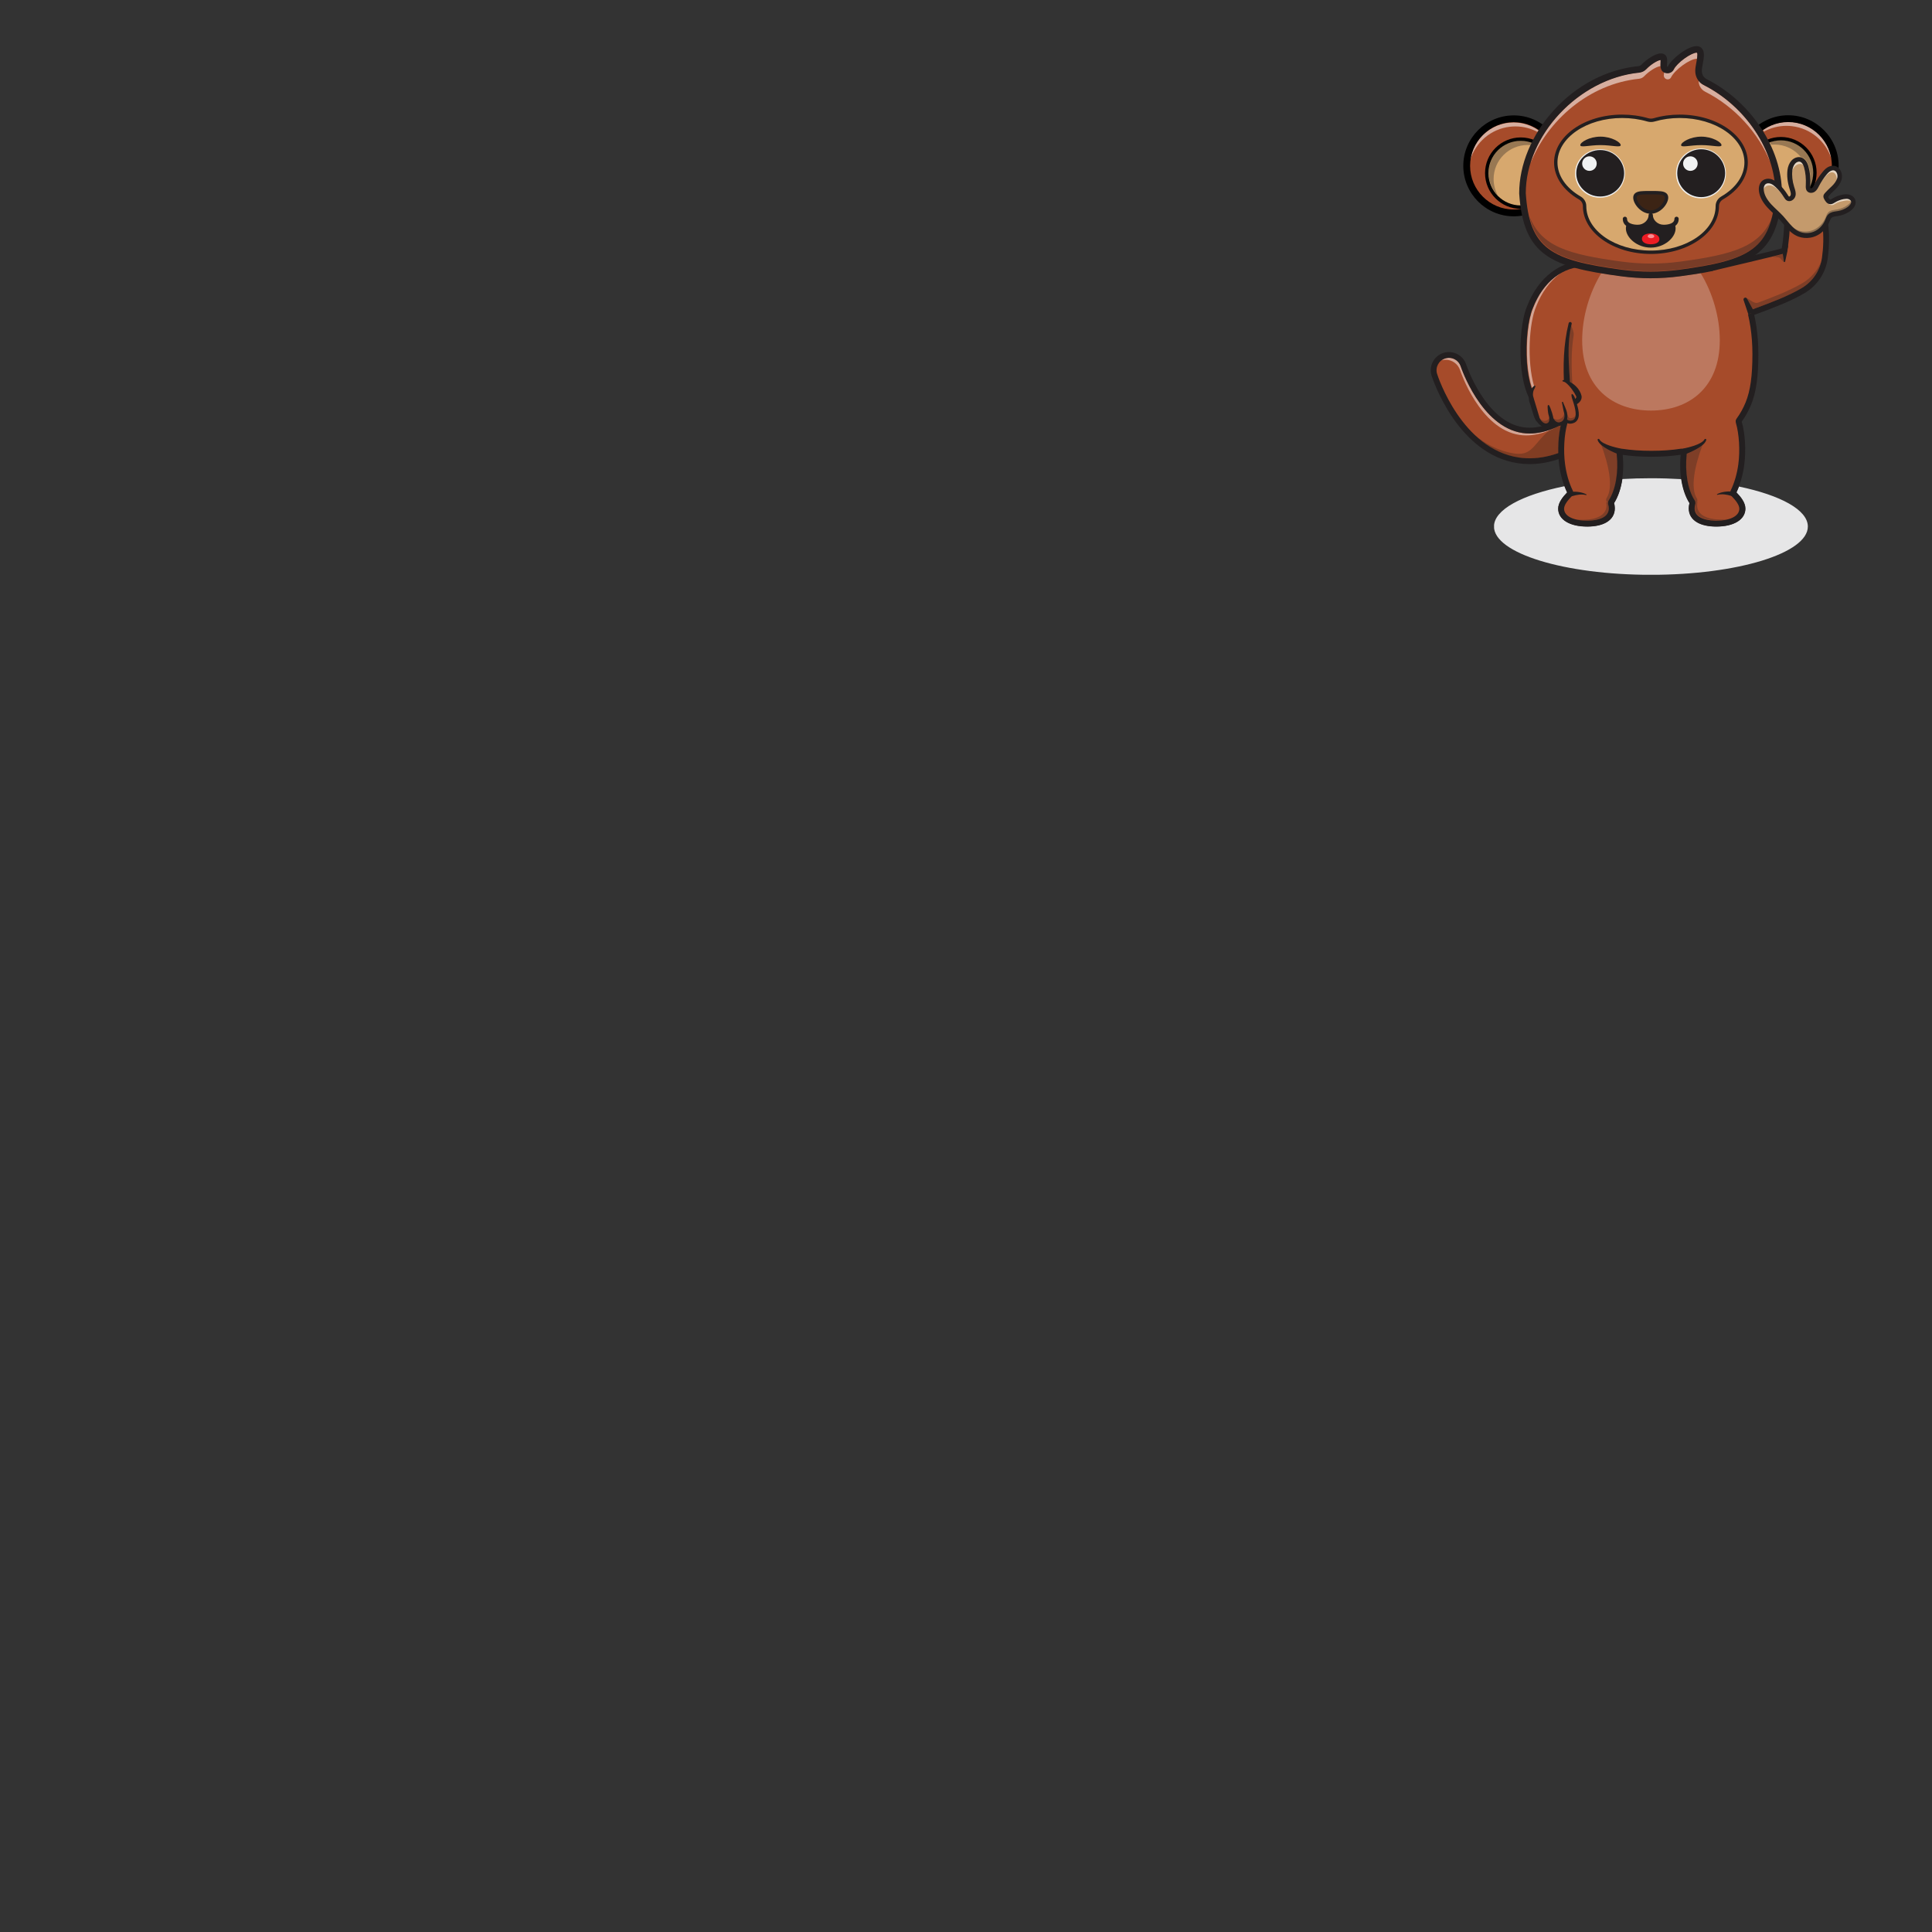 <?xml version="1.0" encoding="UTF-8" standalone="no"?>
<svg
   xmlns:dc="http://purl.org/dc/elements/1.1/"
   xmlns:cc="http://creativecommons.org/ns#"
   xmlns:rdf="http://www.w3.org/1999/02/22-rdf-syntax-ns#"
   xmlns:svg="http://www.w3.org/2000/svg"
   xmlns="http://www.w3.org/2000/svg"
   viewBox="0 0 5333.333 5333.333"
   height="5333.333"
   width="5333.333"
   xml:space="preserve"
   id="svg2"
   version="1.1"><rect x="0" y="0" width="5333.333" height="5333.333" fill="#333333" stroke="none"/><defs
     id="defs6"><clipPath
       id="clipPath3012"
       clipPathUnits="userSpaceOnUse"><path
         id="path3010"
         d="m 34188.9,28106.1 c -1794.9,0 -3250,447.7 -3250,1000 0,349.2 581.7,656.6 1463.2,835.5 16.6,-44.2 34.7,-86.8 54.2,-127.5 -89,-92 -187,-212 -185.4,-339.1 2.7,-223.3 238.2,-367.5 599.7,-367.5 5.8,0 11.5,0 17.3,0.1 152.8,1.9 283,30.8 376.7,83.8 118.2,66.7 179.8,169.6 178.2,297.4 -0.5,34 -5.4,69.1 -14.9,104.5 83.6,131.3 141.6,303.2 170.5,496.4 191.5,10.8 388.8,16.4 590.5,16.4 215.9,0 427.1,-6.5 631.2,-18.8 29,-192.2 86.9,-363.2 170.2,-494 -9.5,-35.4 -14.5,-70.5 -14.9,-104.5 -1.6,-127.8 60,-230.7 178.1,-297.4 93.7,-53 224,-81.9 376.8,-83.8 5.8,-0.1 11.5,-0.1 17.2,-0.1 361.6,0 597,144.2 599.8,367.5 1.5,127.1 -96.4,247.1 -185.4,339.1 18.3,38.3 35.4,78.3 51.3,119.7 860.5,-179.9 1425.7,-483.4 1425.7,-827.7 0,-552.3 -1455.1,-1000 -3250,-1000" /></clipPath></defs><g
     transform="matrix(1.333,0,0,-1.333,0,5333.333)"
     id="g10"><g
       transform="scale(0.1)"
       id="g12"><g
         transform="scale(2.454)"
         id="g14"></g><g
         transform="scale(1.197)"
         id="g1586"></g><g
         transform="scale(1.251)"
         id="g2562"></g><g
         transform="scale(1.104)"
         id="g2618"></g><g
         transform="scale(1.108)"
         id="g2718"></g><g
         transform="scale(1.533)"
         id="g2914"></g><g
         transform="scale(1.326)"
         id="g2970"></g><g
         id="g3006"><g
           clip-path="url(#clipPath3012)"
           id="g3008"><g
             transform="scale(2.297)"
             id="g3014"><path
               id="path3016"
               style="fill:#e6e6e7;fill-opacity:1;fill-rule:nonzero;stroke:none"
               d="M 13470.1,13107.5 H 16300 v -870.8 h -2829.9" /></g></g></g><g
         transform="scale(2.134)"
         id="g3018"><path
           id="path3020"
           style="fill:#a64b2a;fill-opacity:1;fill-rule:nonzero;stroke:none"
           d="m 15365.4,14439 c 20.1,12.4 40.3,25.5 60.5,39.4 261.7,179 540.1,480.8 827.6,897 46.5,67.4 29.6,159.8 -37.9,206.4 -67.4,46.6 -159.8,29.6 -206.3,-37.8 -472.3,-683.9 -898.3,-1019.6 -1231.7,-970.9 -387.4,56.6 -575.2,621.2 -577,626.9 -25.3,77.8 -108.9,120.6 -186.8,95.5 -77.8,-25.2 -120.7,-108.5 -95.7,-186.4 9.7,-30.4 245.3,-745.1 815.2,-829.4 200.9,-29.8 413.3,23.8 632.1,159.3" /></g><g
         transform="scale(2)"
         id="g3022"><path
           id="path3024"
           style="fill:#d3a595;fill-opacity:1;fill-rule:nonzero;stroke:none"
           d="m 15803.7,15496.6 c -23.4,0 -46.4,1.6 -69,4.9 -413.3,60.4 -613.7,662.9 -615.7,669 -21.8,66.9 -83.9,109.6 -150.7,109.6 -13.9,0 -28,-1.9 -41.9,-5.7 11,8.3 23.6,14.9 37.5,19.4 13,4.2 26.2,6.2 39.3,6.2 54.1,0 104.6,-34.6 122.2,-88.8 2.1,-6.3 208.4,-626.3 640,-689.4 24,-3.5 48.5,-5.3 73.3,-5.3 68.1,0 139.2,13.2 213.1,39.5 -3.7,-2.9 -7.2,-5.7 -10.6,-8.6 -82.9,-33.8 -162.2,-50.8 -237.5,-50.8" /></g><g
         transform="scale(1.983)"
         id="g3026"><path
           id="path3028"
           style="fill:#813d23;fill-opacity:1;fill-rule:nonzero;stroke:none"
           d="m 15972.3,15389 c -37.9,0 -75.3,2.7 -112.4,8.2 -189.8,28.1 -344.3,123.8 -467,242.2 116.6,-97.9 257,-174.2 421.6,-198.6 17.2,-2.6 32.9,-3.8 47.5,-3.8 145.8,0 169.9,122.1 314.9,241.9 24.3,9.9 48.8,21.2 73.6,34 9.8,4.3 19.6,8.9 29.5,13.6 6.3,0.5 12.8,1.7 19.6,3.8 0.1,0 0.3,0 0.4,0.1 -18.7,-85.1 -27.1,-186.9 -24.4,-285.7 -103.3,-37.1 -204.6,-55.7 -303.3,-55.7" /></g><g
         transform="scale(1.977)"
         id="g3030"><path
           id="path3032"
           style="fill:#9e7868;fill-opacity:1;fill-rule:nonzero;stroke:none"
           d="m 16226.1,15726.7 c 3.5,2.9 7.1,5.8 10.8,8.7 20.8,7.4 41.9,15.8 63.1,25.3 -24.9,-12.8 -49.5,-24.1 -73.9,-34" /></g><g
         transform="scale(2.136)"
         id="g3034"><path
           id="path3036"
           style="fill:#231f20;fill-opacity:1;fill-rule:nonzero;stroke:none"
           d="m 15352.7,14427 h 0.1 -0.1 m -1305,834.9 c -12.2,0 -24.6,-1.8 -36.8,-5.8 -62.9,-20.3 -97.7,-88 -77.5,-150.9 9.5,-29.7 239.6,-727.8 791.9,-809.5 193.8,-28.7 399.9,23.5 612.6,155.2 19.7,12.2 39.7,25.2 59.4,38.7 258.6,176.9 534.4,476 819.6,889.1 18.3,26.4 25.1,58.3 19.4,89.9 -5.8,31.6 -23.5,59 -50,77.2 -26.4,18.3 -58.3,25.1 -89.9,19.4 -31.5,-5.8 -59,-23.6 -77.2,-50 -236.4,-342.3 -462.9,-599.9 -673.1,-765.6 -186.5,-147 -359.7,-221.2 -516.1,-221.2 -23.3,0 -46.2,1.6 -68.6,4.9 -404.2,59 -597.3,639.6 -599.3,645.5 -16.4,50.7 -63.7,83.1 -114.4,83.1 m 782.1,-1030.1 c -37.9,0 -75.5,2.8 -112.7,8.3 -586.5,86.8 -827.2,816.9 -837.2,847.9 -29.6,92.4 21.4,191.8 113.7,221.6 92.4,29.8 191.9,-21.1 222,-113.4 1.8,-5.6 185.1,-553.5 553.9,-607.3 157.9,-23.1 340.2,45.8 541.8,204.8 205.8,162.2 428.4,415.7 661.6,753.5 26.8,38.7 67,64.7 113.4,73.2 46.4,8.5 93.2,-1.6 131.9,-28.3 38.8,-26.8 64.9,-67.1 73.3,-113.4 8.5,-46.3 -1.6,-93.2 -28.3,-132 -289.2,-418.7 -569.8,-722.7 -834.2,-903.5 -20.4,-13.9 -41.1,-27.4 -61.5,-40 v 0 c -184.1,-114 -364.4,-171.4 -537.7,-171.4" /></g><g
         transform="scale(2.216)"
         id="g3038"><path
           id="path3040"
           style="fill:#a64b2a;fill-opacity:1;fill-rule:nonzero;stroke:none"
           d="m 16070.4,14276.3 c -1.8,-39.1 -12.7,-193.5 -125.4,-317 -75.9,-83.2 -161,-111.9 -201.1,-122.3 -25.9,-193.6 8.9,-374.8 81.5,-477.2 -6.5,-17.8 -10.1,-35.9 -10.2,-53.3 -1.2,-94 95.4,-134.3 215.1,-135.8 119.6,-1.4 241,36.4 242.1,130.5 0.7,49.3 -49.2,104.3 -91.4,145.6 38.8,73.3 68.1,165.9 82,269.6 37,276 -49.3,526.6 -192.6,559.9" /></g><g
         transform="scale(2.06)"
         id="g3042"><path
           id="path3044"
           style="fill:#a64b2a;fill-opacity:1;fill-rule:nonzero;stroke:none"
           d="m 15920.9,15360.7 c 1.8,-42.1 13.7,-208.2 134.8,-341 81.7,-89.5 173.2,-120.4 216.4,-131.6 27.9,-208.4 -9.5,-403.3 -87.6,-513.5 6.9,-19.1 10.7,-38.6 11,-57.3 1.2,-101.2 -102.7,-144.5 -231.5,-146.1 -128.8,-1.6 -259.3,39.1 -260.6,140.4 -0.6,53 53,112.2 98.4,156.6 -41.8,78.9 -73.3,178.5 -88.3,290.1 -39.7,296.9 53.1,566.6 207.4,602.4" /></g><g
         transform="scale(2.229)"
         id="g3046"><path
           id="path3048"
           style="fill:#a64b2a;fill-opacity:1;fill-rule:nonzero;stroke:none"
           d="m 16083.6,13372.6 c 38.6,72.9 67.8,164.9 81.6,268.1 20.3,151.7 3.1,295.6 -40.4,399.7 110.4,139 175.2,339.7 175.2,624.4 0,734.3 -430.9,1163.5 -962.6,1163.5 -531.6,0 -962.6,-429.2 -962.6,-1163.5 0,-288.2 66.5,-490.4 179.4,-629.6 -42,-103.6 -58.3,-245.4 -38.3,-394.5 13.8,-103.2 43,-195.2 81.6,-268.1 -41.9,-41.1 359.9,-104.2 353.6,-86.5 72.2,101.8 106.7,281.9 81,474.4 -22.7,5.9 -59.6,17.6 -101.1,41.7 123.5,-34 261.2,-47.2 406.4,-47.2 149.9,0 291.8,14 418.3,50.5 -43.8,-26.3 -83,-38.8 -106.7,-45 -25.7,-192.5 8.8,-372.6 81,-474.4 -6.4,-17.7 395.5,45.4 353.6,86.5" /></g><g
         transform="scale(2.196)"
         id="g3050"><path
           id="path3052"
           style="fill:#7e3e27;fill-opacity:1;fill-rule:nonzero;stroke:none"
           d="m 16188.4,13311.7 c -2.4,0 -4.8,0 -7.2,0 -60.1,0.8 -110.2,11.5 -144.6,31 -35.4,20 -53.1,48.8 -52.6,85.8 0.1,11.7 2,23.9 5.6,36.4 1.8,6.4 2.2,13.1 1.4,19.5 5,0.2 10.6,0.6 16.9,1.2 -2,-9.6 -3.1,-19.2 -3.2,-28.5 -1.2,-95 96.3,-135.6 217.1,-137.1 2.3,-0.1 4.7,-0.1 7,-0.1 24.1,0 48.2,1.6 71.2,5 -31.5,-8.6 -69.2,-13.2 -111.6,-13.2" /></g><g
         transform="scale(2.163)"
         id="g3054"><path
           id="path3056"
           style="fill:#7e3e27;fill-opacity:1;fill-rule:nonzero;stroke:none"
           d="m 16230.2,13686.1 c -1,7.2 -3.5,14.1 -7.5,20.3 -65.2,100.2 -94.2,268.7 -75.7,439.8 0.2,1.7 0.3,3.4 0.3,5.1 1.2,0.5 2.4,1 3.6,1.5 10.1,4.1 20,8.4 29.4,12.6 20.9,9.4 39.6,18.7 57.3,28.4 22.1,12.4 39.4,23.6 54.3,35.4 2.8,2.3 5.5,4.5 8.1,6.7 -73.9,-196.4 -118.5,-410.5 -53.5,-511.1 4.9,-7.6 6.1,-16.8 3.7,-25.4 -1.1,-4 -2.1,-8.1 -2.9,-12.1 -6.3,-0.6 -12.1,-1 -17.1,-1.2" /></g><g
         transform="scale(2.044)"
         id="g3058"><path
           id="path3060"
           style="fill:#7e3e27;fill-opacity:1;fill-rule:nonzero;stroke:none"
           d="m 16079.9,14299.3 c -45.3,0 -85.5,5 -119.3,14 24.5,-3.5 49.9,-5.1 75.4,-5.1 2.6,0 5.1,0 7.6,0 129.7,1.6 234.4,45.3 233.2,147.3 -0.1,9.7 -1.3,19.6 -3.2,29.7 5.8,-0.4 10.9,-0.6 15.1,-0.6 1.2,0 2.2,0 3.2,0 -0.9,-6.8 -0.3,-13.9 1.6,-20.7 3.9,-13.4 5.9,-26.6 6,-39.1 0.5,-39.7 -18.5,-70.7 -56.5,-92.2 -37,-21 -90.7,-32.5 -155.4,-33.2 -2.5,0 -5.1,-0.1 -7.7,-0.1" /></g><g
         transform="scale(2.057)"
         id="g3062"><path
           id="path3064"
           style="fill:#7e3e27;fill-opacity:1;fill-rule:nonzero;stroke:none"
           d="m 16190,14396.7 c -4.3,0 -9.3,0.2 -15.1,0.6 -0.9,4.6 -2,9.2 -3.3,13.7 -2.5,9.1 -1.2,18.7 3.9,26.7 69.3,107.1 20.3,336.6 -59.1,545.2 5,-4.9 10.6,-9.7 16.7,-14.6 15.7,-12.4 33.8,-24.2 57.2,-37.2 18.5,-10.3 38.2,-20 60.2,-29.9 9.6,-4.4 19.8,-8.7 30.1,-13 -0.1,-2.7 -0.1,-5.5 0.2,-8.2 19.2,-179.6 -11.4,-356.5 -79.7,-461.7 -4.3,-6.5 -7,-13.9 -8,-21.5 -0.9,0 -2,-0.1 -3.1,-0.1" /></g><g
         transform="scale(2.016)"
         id="g3066"><path
           id="path3068"
           style="fill:#231f20;fill-opacity:1;fill-rule:nonzero;stroke:none"
           d="m 16142.1,14794.8 c 51.8,2.5 107.9,-2.4 154.1,-27.1 3.8,-2.1 1.6,-7.9 -2.6,-6.9 -46.7,11.3 -97,3.2 -142.2,-10.8 -32.8,-12.2 -44.3,42.9 -9.3,44.8" /></g><g
         transform="scale(2.205)"
         id="g3070"><path
           id="path3072"
           style="fill:#231f20;fill-opacity:1;fill-rule:nonzero;stroke:none"
           d="m 16268,13529 c -47.3,2.3 -98.7,-2.2 -140.9,-24.8 -3.5,-2 -1.5,-7.3 2.4,-6.3 42.6,10.3 88.6,2.9 130,-9.9 30,-11.2 40.5,39.2 8.5,41" /></g><g
         transform="scale(2.185)"
         id="g3074"><path
           id="path3076"
           style="fill:#bc785f;fill-opacity:1;fill-rule:nonzero;stroke:none"
           d="m 15647.8,14420 c -360.2,0 -652.2,216.5 -652.2,666.7 0,218.9 69,452.7 181.2,635.2 58.2,-9.6 120.3,-18.6 186.9,-27.5 93.3,-12.6 187.3,-18.8 281.4,-18.8 94.1,0 188.3,6.2 281.8,18.8 68.3,9.2 131.9,18.4 191.3,28.3 112.6,-182.6 181.8,-416.8 181.8,-636 0,-450.2 -292,-666.7 -652.2,-666.7" /></g><g
         transform="scale(2.234)"
         id="g3078"><path
           id="path3080"
           style="fill:#231f20;fill-opacity:1;fill-rule:nonzero;stroke:none"
           d="m 16099.1,14030.3 v 0 c -8.7,-11.8 -11.3,-27.2 -7.3,-41.3 30.3,-103.2 39.3,-256.7 22.6,-381.7 -12,-89.6 -36.4,-173.9 -70.7,-244 -8.8,-17.9 -5.2,-39.6 8.7,-53.8 30.8,-31.4 71.6,-77.6 71.1,-116.5 -0.8,-66.8 -84.5,-110 -213.2,-110 -2.4,0 -4.7,0 -7.1,0 -59.1,0.8 -108.3,11.3 -142.1,30.4 -34.8,19.7 -52.2,48.1 -51.8,84.4 0.2,11.5 2,23.5 5.5,35.8 3.8,13.1 1.7,27.3 -5.8,38.8 -63.1,97 -91.2,260.2 -73.3,425.8 0.2,1.7 0.3,3.4 0.3,5 1.1,0.5 2.3,1 3.5,1.4 9.8,4 19.3,8.1 28.4,12.2 20.3,9.1 38.4,18.1 55.5,27.6 21.5,12 38.2,22.8 52.6,34.2 9.3,7.4 17.1,14.6 23.6,22.1 8.6,10 14.3,19.6 17.3,29.2 1.4,4.4 -0.8,9.1 -5.1,10.8 -4.2,1.8 -9.1,-0.1 -11.2,-4.1 -3.5,-6.7 -8.8,-12.9 -16.9,-19.5 -6.5,-5.3 -14.1,-10.3 -23.2,-15.2 -14.6,-8 -31.3,-15.1 -52.7,-22.7 -17.3,-6 -35.6,-11.4 -55.9,-16.6 -9.1,-2.3 -18.7,-4.6 -28.5,-6.8 -11.5,-2.5 -20.4,-4.3 -28.1,-5.6 l -0.3,-0.1 c -2.1,0.3 -4.2,0.5 -6.3,0.5 -2.5,0 -4.9,-0.2 -7.3,-0.6 -82.2,-12.9 -174.2,-19.4 -273.3,-19.4 -96.7,0 -186.6,6.2 -267.1,18.5 -2.2,0.3 -4.5,0.5 -6.7,0.5 -0.9,0.2 -1.8,0.4 -2.7,0.6 -7.7,1.3 -16.7,3.1 -28.2,5.6 -9.8,2.2 -19.3,4.5 -28.4,6.8 -20.3,5.2 -38.6,10.6 -55.9,16.6 -21.4,7.6 -38.1,14.7 -52.8,22.7 -9.1,4.9 -16.7,9.9 -23.2,15.2 -8,6.6 -13.4,12.8 -16.8,19.5 -2.1,4 -7.1,5.9 -11.3,4.1 -4.2,-1.7 -6.4,-6.4 -5.1,-10.8 3.1,-9.6 8.7,-19.2 17.4,-29.2 6.5,-7.5 14.2,-14.7 23.6,-22.1 14.4,-11.4 31.1,-22.2 52.6,-34.2 17,-9.5 35.1,-18.5 55.4,-27.6 8.9,-4 18.2,-8 27.8,-11.9 -0.2,-2.5 -0.2,-5.1 0.1,-7.6 17.7,-165.3 -10.5,-328.1 -73.4,-424.9 -7.5,-11.5 -9.6,-25.6 -5.8,-38.8 3.5,-12.3 5.3,-24.3 5.4,-35.8 0.5,-36.3 -16.9,-64.7 -51.6,-84.4 -33.9,-19.1 -83.1,-29.6 -142.2,-30.4 -2.4,0 -4.7,0 -7.1,0 -128.7,0 -212.4,43.2 -213.2,110 -0.5,38.9 40.3,85.1 71.1,116.5 13.9,14.2 17.4,35.9 8.7,53.8 -34.3,70.1 -58.7,154.4 -70.7,244 -16.6,124 -8.4,271.6 20.9,376.2 4,14 1.2,29.4 -7.6,41.1 -34.7,46.3 -64.1,98.6 -87.2,155.5 -49.5,121.6 -74.6,271.8 -74.6,446.4 0,346.2 96.3,639.2 278.4,847.3 170.2,194.5 408.2,301.7 670.2,301.7 258,0 485.7,-104.3 658.4,-301.7 182.1,-208.1 278.3,-501.1 278.3,-847.3 0,-202 -19.3,-339.7 -62.7,-446.4 -22.2,-54.6 -50.2,-105 -83,-149.8 m 200.9,596.2 c 0,359.8 -101,665.3 -292,883.6 -183.5,209.7 -425.5,320.5 -699.9,320.5 -278.1,0 -530.9,-113.8 -711.8,-320.5 -191,-218.3 -292,-523.8 -292,-883.6 0,-181.7 26.5,-338.9 78.7,-467.2 24.4,-60 55.3,-115.4 91.8,-164.7 -30.3,-110.9 -38.8,-265.3 -21.5,-394.6 12.5,-93.3 37.9,-181.6 73.4,-255.9 -39.8,-41.2 -83.7,-94.9 -83,-151.8 1.2,-99.9 106.6,-164.4 268.4,-164.4 2.6,0 5.2,0 7.8,0 68.4,0.8 126.6,13.8 168.6,37.5 52.9,29.9 80.4,75.9 79.7,133.1 -0.2,15.2 -2.4,30.9 -6.6,46.8 67.9,106.6 98,273.1 81.1,447.7 80.6,-11.7 169.9,-17.6 265.4,-17.6 98,0 189.3,6.3 271.7,18.6 -17.1,-175.1 13,-341.8 81.1,-448.7 -4.3,-15.9 -6.5,-31.6 -6.7,-46.8 -0.7,-57.2 26.8,-103.2 79.7,-133.1 41.9,-23.7 100.3,-36.7 168.7,-37.5 2.5,0 5.1,0 7.7,0 161.8,0 267.2,64.5 268.4,164.4 0.7,56.9 -43.1,110.6 -83,151.8 35.6,74.3 60.9,162.6 73.4,255.9 17.7,132.5 8.6,289.3 -23.2,400.8 34.5,47.7 63.9,101 87.2,158.5 46.3,113.6 66.9,257.7 66.9,467.2" /></g><g
         transform="scale(2.121)"
         id="g3082"><path
           id="path3084"
           style="fill:#a64b2a;fill-opacity:1;fill-rule:nonzero;stroke:none"
           d="m 14939.5,15868.2 c -96.1,-224.8 -102.3,-889.3 127.3,-988.9 109.7,-32.7 250.1,28.1 240.2,155.1 -11.6,223.8 -30.8,459.1 29.6,690 l 188.9,503.9 c 2.2,8.2 -12.6,62.4 -33.2,65.6 -262.6,6.1 -457.8,-179.8 -552.8,-425.7" /></g><g
         transform="scale(2.108)"
         id="g3086"><path
           id="path3088"
           style="fill:#d3a595;fill-opacity:1;fill-rule:nonzero;stroke:none"
           d="m 15051.1,15167.9 c -23.2,69 -39.3,155.2 -46.5,254.5 -14.5,197.5 9.4,421.3 56.7,532 l 0.3,0.9 c 61.2,158.3 157.5,276.8 274.6,344.7 -109.2,-77.4 -193,-195.9 -246,-333 -67.7,-158.4 -91.1,-533.9 -19.6,-779.1 -7.2,-5.3 -13.7,-12.1 -19.5,-20" /></g><g
         transform="scale(2.041)"
         id="g3090"><path
           id="path3092"
           style="fill:#7e3e27;fill-opacity:1;fill-rule:nonzero;stroke:none"
           d="m 15953.7,15705 c -8.3,5.9 -16.9,11.3 -25.9,16.1 -11.8,190.7 -30.4,386.9 13.7,578.9 9.4,-20 30.6,-69.5 25.9,-98 -27.6,-166.5 -22.1,-334 -13.7,-497" /></g><g
         transform="scale(2.124)"
         id="g3094"><path
           id="path3096"
           style="fill:#231f20;fill-opacity:1;fill-rule:nonzero;stroke:none"
           d="m 15091.2,14817.1 c 55.9,-2.9 112.6,12.8 154.5,44.5 47.9,36.2 71.7,89 67.2,148.5 -0.9,18.2 -1.9,36.4 -2.9,54.7 -10.9,201.7 -36.4,410.9 14,614.9 1.7,6.6 -1.8,13.5 -8.3,16.4 -8.6,3.9 -18.8,-0.7 -21,-9.6 -52.3,-210 -54.9,-420.2 -43.8,-624.3 1,-18.4 2,-36.7 2.9,-55 v -0.7 c 4.1,-51.8 -22.2,-83.3 -45,-100.5 -40.3,-30.6 -102.2,-40.8 -154.7,-25.9 -87.8,39.7 -150,197.3 -166.4,422.2 -14.3,196 9.3,418 56.3,527.9 l 0.3,0.8 c 100.5,259.9 296.2,411.9 523.5,406.6 l 1.2,56.5 c -253.6,5.9 -470.4,-159.6 -580.1,-442.8 -50.6,-119 -75.4,-346.1 -60.3,-552.7 10.8,-147.6 51.5,-404.9 202.8,-470.6 l 3.5,-1.3 c 18.2,-5.4 37.3,-8.6 56.3,-9.6" /></g><g
         transform="scale(2.008)"
         id="g3098"><path
           id="path3100"
           style="fill:#a64b2a;fill-opacity:1;fill-rule:nonzero;stroke:none"
           d="m 15897.6,15975.2 83.7,25.4 c 37.9,11.5 76.7,9.4 110.7,-3.4 8.5,-3.2 17.9,-3.1 26.9,-0.4 h 0.1 c 39.4,12 143.1,-83.3 165.4,-152.9 15.6,-48.8 -56.3,-75.8 -56.3,-75.8 15.6,-48.5 -14,-100.6 -65.9,-116.4 l -226.6,-68.7 c -34.6,-10.5 -71.1,7.2 -81.5,39.5 l -56.4,176.2 c -23.5,73.3 21.5,152.7 99.9,176.5" /></g><g
         transform="scale(2.01)"
         id="g3102"><path
           id="path3104"
           style="fill:#231f20;fill-opacity:1;fill-rule:nonzero;stroke:none"
           d="m 16295.3,15824.2 c -16.5,73.7 -79.7,133.3 -148.6,159.1 -11.9,4 -36.9,11.2 -46.9,2.7 -3.1,-2.7 -2.6,-7.8 1.1,-9.6 2.2,-1.1 4.8,-1.9 7.3,-2.5 8.9,-2.2 17.4,-6.2 24.7,-12 42.1,-33.2 85.6,-94.3 106.8,-139.7 7.9,-16.7 -17,-32.7 -31.9,-40.2 -53.8,-18.7 8.7,-68.9 -49.3,-108 -4.4,-9.6 -230.7,-72.9 -245.2,-78.7 -18.7,-7.2 -48.6,0 -55.4,20 -10.6,40.6 -53.1,172.8 -62.6,210.8 -2.7,17 -0.8,35.7 4.2,52.7 2.1,7.1 5.2,13.9 9.2,20.1 2.7,4.2 8.2,16.6 10.7,26.2 1.3,5.1 -4.2,9.1 -8.7,6.5 -49.7,-29.5 -72,-124.1 -50.2,-176.5 14.5,-30.1 44.1,-168.7 70.5,-189.7 22.5,-23.6 59.4,-33.2 91,-24.5 l 226.3,68.5 c 3.4,0.9 7.9,2.6 12.2,4.1 50.8,18.5 86.3,70.2 80.4,124.2 31.9,18.2 59.1,46.3 54.4,86.5" /></g><g
         transform="scale(2.01)"
         id="g3106"><path
           id="path3108"
           style="fill:#a64b2a;fill-opacity:1;fill-rule:nonzero;stroke:none"
           d="m 16048,15756.8 c 38.2,-119.4 86.5,-217.8 155.1,-197 96.9,29.4 30.7,169.7 -7.6,289.1 l -147.5,-92.1" /></g><g
         transform="scale(2.002)"
         id="g3110"><path
           id="path3112"
           style="fill:#7e3e27;fill-opacity:1;fill-rule:nonzero;stroke:none"
           d="m 16245.9,15635 c -14.3,0 -27,5.8 -38.5,16.4 3.4,20.9 1.8,47.5 -7.9,81.4 -0.3,1 -12.7,32.2 -26.1,65.7 5.3,-4.8 11.3,-10.9 12,-12.5 33.5,-75.6 25.6,-127 61.4,-127 5,0 10.9,1 18,3.1 18.8,5.7 29.7,16.2 35.2,30.1 -1,-12.4 -3.6,-23.2 -8.5,-31.9 -6.3,-11.4 -13.4,-18.1 -28.3,-22.6 -6,-1.8 -11.8,-2.7 -17.3,-2.7" /></g><g
         transform="scale(2.008)"
         id="g3114"><path
           id="path3116"
           style="fill:#231f20;fill-opacity:1;fill-rule:nonzero;stroke:none"
           d="m 16211.6,15861.5 c -8.8,-2.7 -3.1,-30.6 2,-45.7 25.5,-75.3 50.8,-162.5 28,-203.5 -6.2,-11.3 -13.4,-18 -28.2,-22.5 -57.6,-17.5 -91.4,52.1 -122.4,148.9 -2.6,8.1 -9.9,6.7 -18.7,4.1 -8.7,-2.7 -14.6,-8.5 -12,-16.7 23.6,-73.8 33.7,-89.2 56,-122.8 31.1,-47 67.2,-54.9 106.6,-43 23.4,7.1 37.4,19.3 47.9,38.2 29.2,52.5 -0.5,140.4 -29.3,225.4 -5.1,15 -21.2,40.2 -29.9,37.6" /></g><g
         transform="scale(1.991)"
         id="g3118"><path
           id="path3120"
           style="fill:#a64b2a;fill-opacity:1;fill-rule:nonzero;stroke:none"
           d="m 16250.4,15907 c 0.8,-2.6 25.5,-84.5 26.2,-87 23.4,-79.4 0.8,-120 -45.1,-133.9 -66.7,-20.3 -103.8,67.6 -130.8,151.9 l 149.7,69" /></g><g
         transform="scale(1.989)"
         id="g3122"><path
           id="path3124"
           style="fill:#7e3e27;fill-opacity:1;fill-rule:nonzero;stroke:none"
           d="m 16229.3,15718.5 c -24.3,0 -43.9,21.1 -59,47.5 12.7,-11.7 27.1,-18.6 43.4,-18.6 6,0 12.3,0.9 18.9,2.9 29.3,8.9 49,28.7 53.5,62.4 13.9,-74 -29.3,-87.9 -43.6,-92.2 -4.5,-1.4 -9,-2 -13.2,-2" /></g><g
         transform="scale(1.994)"
         id="g3126"><path
           id="path3128"
           style="fill:#231f20;fill-opacity:1;fill-rule:nonzero;stroke:none"
           d="m 16078.9,15816.1 -6.8,-2.1 c -6.5,-2 -10.1,-8.5 -8.1,-14.6 38.8,-116.2 83.6,-172.9 148.6,-153.1 34.8,10.5 87.4,44.6 56,153.6 -0.4,1.3 -18.8,47.6 -35,88.3 -2.8,6.9 -13.2,3.8 -11.8,-3.5 8.3,-41.9 17.6,-89 17.8,-90 27.4,-93.2 -22.6,-109.2 -38.1,-113.9 -57.2,-17.4 -90.8,80.9 -105.4,126.9 -2.1,6.8 -9.8,10.6 -17.2,8.4" /></g><g
         transform="scale(1.971)"
         id="g3130"><path
           id="path3132"
           style="fill:#a64b2a;fill-opacity:1;fill-rule:nonzero;stroke:none"
           d="m 16271.7,16022.4 c 7.2,-21.5 23.6,-74.7 25.1,-95.6 3.2,-44.3 -11.2,-83.8 -39.7,-91.9 -31.8,-9 -77.9,6 -100.5,73.2 l 115.1,114.3" /></g><g
         transform="scale(1.97)"
         id="g3134"><path
           id="path3136"
           style="fill:#bdbbbc;fill-opacity:1;fill-rule:nonzero;stroke:none"
           d="m 16236.3,15833.4 c -10.9,2.1 -22.4,7.2 -33.5,15.4 1,-0.1 2,-0.3 3.1,-0.4 12.6,-8.1 25.9,-11.6 38.2,-11.6 1.3,0 2.5,0.1 3.7,0.1 -3.8,-1.2 -7.7,-2.4 -11.5,-3.5 m 39,13 c 6.4,4.9 11.6,11.9 15.7,20.2 l 9,2.8 c -2.3,-6.6 -5.5,-12.4 -9.6,-17.4 -5,-1.9 -10,-3.8 -15.1,-5.6" /></g><g
         transform="scale(1.969)"
         id="g3138"><path
           id="path3140"
           style="fill:#231f20;fill-opacity:1;fill-rule:nonzero;stroke:none"
           d="m 16257.9,15841.4 c -3.9,0 -7.9,0.5 -12,1.3 3.8,1.1 7.6,2.3 11.4,3.6 4.8,0.2 9.4,1 13.8,2.2 5,1.5 9.7,3.9 13.8,7.2 5,1.8 10.1,3.7 15.1,5.7 -7.1,-8.6 -16.8,-14.7 -29,-18.2 -4.1,-1.2 -8.5,-1.8 -13.1,-1.8" /></g><g
         transform="scale(1.971)"
         id="g3142"><path
           id="path3144"
           style="fill:#231f20;fill-opacity:1;fill-rule:nonzero;stroke:none"
           d="m 16203.9,15846.5 c -1.1,0.1 -2.1,0.2 -3.1,0.4 -19,13.9 -36.7,36.7 -47.7,69.1 l 7.6,2 c 0.8,-1.1 1.7,-2.2 2.6,-3.3 l -4.3,-4.3 c 10.9,-32.3 27.3,-52.6 44.9,-63.9 m 85.1,18.2 c 2.6,5.1 4.7,10.8 6.3,16.9 1.6,-2.5 3.1,-5 4.7,-7.3 -0.6,-2.4 -1.2,-4.7 -2,-6.9 l -9,-2.7" /></g><g
         transform="scale(1.971)"
         id="g3146"><path
           id="path3148"
           style="fill:#231f20;fill-opacity:1;fill-rule:nonzero;stroke:none"
           d="m 16296.9,15871.2 c -1.6,2.4 -3.2,4.8 -4.8,7.3 3.3,12.2 4.8,26 4.3,40.5 3.5,-18.5 3.6,-34.5 0.5,-47.8" /></g><g
         transform="scale(1.971)"
         id="g3150"><path
           id="path3152"
           style="fill:#7e3e27;fill-opacity:1;fill-rule:nonzero;stroke:none"
           d="m 16242.1,15834.9 c -12.3,0 -25.6,3.4 -38.3,11.6 -17.6,11.2 -33.9,31.5 -44.8,63.9 l 4.2,4.3 c 20.6,-25 46,-36.9 66.8,-36.9 4.6,0 9,0.6 13.1,1.8 30.5,8.6 45.3,33.8 42.4,72.8 l 5.6,1.6 c 3.8,-11.4 6.6,-22 8.4,-32 0.5,-14.5 -1,-28.3 -4.3,-40.5 -1.6,-6 -3.7,-11.7 -6.2,-16.8 -4.1,-8.4 -9.3,-15.3 -15.7,-20.3 -4.2,-3.3 -8.8,-5.7 -13.8,-7.2 -4.4,-1.2 -9,-2 -13.7,-2.2 -1.3,-0.1 -2.4,-0.1 -3.7,-0.1" /></g><g
         transform="scale(1.974)"
         id="g3154"><path
           id="path3156"
           style="fill:#231f20;fill-opacity:1;fill-rule:nonzero;stroke:none"
           d="m 16283.5,15934.3 -1.3,4.2 c -25.4,78.3 -32.4,82.9 -39.5,80.9 -1.3,-0.3 -3.1,-1.3 -4.4,-3.8 -6.8,-12.9 3.4,-85.5 5.9,-93 6.7,-19.8 16.1,-56.3 4.4,-78.6 -4.6,-8.9 -12.1,-14.6 -22.7,-17.7 -21,-5.9 -59.9,15 -78.4,69.8 -3.5,10.5 -16.8,17.3 -27.8,14.1 -5.2,-1.5 -9.5,-4.9 -12,-9.7 -2.6,-4.9 -3,-10.5 -1.2,-15.9 22.1,-65.4 71.5,-99.7 112.5,-100.3 6.9,-0.1 13.5,0.7 19.7,2.5 12.1,3.4 34.4,12.9 47.3,37.3 14,26.7 13.2,63.7 -2.5,110.2" /></g><g
         transform="scale(2.304)"
         id="g3158"><path
           id="path3160"
           style="fill:#a64b2a;fill-opacity:1;fill-rule:nonzero;stroke:none"
           d="m 14031.1,15876.9 c 0,-233.7 -189.4,-423.1 -423.1,-423.1 -233.6,0 -423.1,189.4 -423.1,423.1 0,233.7 189.5,423.1 423.1,423.1 233.7,0 423.1,-189.4 423.1,-423.1" /></g><g
         transform="scale(2.299)"
         id="g3162"><path
           id="path3164"
           style="fill:#d7ae9f;fill-opacity:1;fill-rule:nonzero;stroke:none"
           d="m 13244.3,15963.1 c 27.4,190.2 191.6,336.9 389.3,336.9 83.6,0 161.2,-26.2 225,-70.9 -3,-4.8 -6,-9.6 -9,-14.4 -59.8,31.9 -127.7,49.8 -198.9,49.8 -16.1,0 -32.3,-0.9 -48.7,-2.8 -173.3,-19.8 -310.2,-141.6 -357.7,-298.6" /></g><g
         transform="scale(2.308)"
         id="g3166"><path
           id="path3168"
           style="fill:#000000;fill-opacity:1;fill-rule:nonzero;stroke:none"
           d="m 13582.6,16239 c -216.1,0 -391.8,-175.8 -391.8,-391.8 0,-216.1 175.7,-391.8 391.8,-391.8 216.1,0 391.8,175.7 391.8,391.8 0,216 -175.7,391.8 -391.8,391.8 m 0,-844.6 c -249.7,0 -452.8,203.1 -452.8,452.8 0,249.7 203.1,452.8 452.8,452.8 249.7,0 452.8,-203.1 452.8,-452.8 0,-249.7 -203.1,-452.8 -452.8,-452.8" /></g><g
         transform="scale(2.278)"
         id="g3170"><path
           id="path3172"
           style="fill:#d7a86e;fill-opacity:1;fill-rule:nonzero;stroke:none"
           d="m 14135.1,15990.9 c 0,-170.8 -138.4,-309.2 -309.1,-309.2 -170.8,0 -309.2,138.4 -309.2,309.2 0,170.7 138.4,309.1 309.2,309.1 170.7,0 309.1,-138.4 309.1,-309.1" /></g><g
         transform="scale(2.276)"
         id="g3174"><path
           id="path3176"
           style="fill:#987853;fill-opacity:1;fill-rule:nonzero;stroke:none"
           d="m 13628.9,15800.6 c -51.8,53 -83.8,125.6 -83.8,205.4 0,162.1 131.9,294 294,294 34.4,0 67.5,-6 98.3,-16.9 -4,-8.1 -8,-16.2 -11.8,-24.4 -8.5,0.7 -17.2,1.1 -25.9,1.1 -170.9,0 -309.4,-138.5 -309.4,-309.4 0,-54.4 14,-105.4 38.6,-149.8" /></g><g
         transform="scale(2.28)"
         id="g3178"><path
           id="path3180"
           style="fill:#000000;fill-opacity:1;fill-rule:nonzero;stroke:none"
           d="m 13812.9,16269.1 c -161.8,0 -293.4,-131.6 -293.4,-293.4 0,-161.8 131.6,-293.4 293.4,-293.4 161.8,0 293.4,131.6 293.4,293.4 0,161.8 -131.6,293.4 -293.4,293.4 m 0,-617.7 c -178.9,0 -324.3,145.5 -324.3,324.3 0,178.8 145.4,324.3 324.3,324.3 178.8,0 324.3,-145.5 324.3,-324.3 0,-178.8 -145.5,-324.3 -324.3,-324.3" /></g><g
         transform="scale(2.332)"
         id="g3182"><path
           id="path3184"
           style="fill:#a64b2a;fill-opacity:1;fill-rule:nonzero;stroke:none"
           d="m 15463.9,15687.3 c 0,-230.9 187.2,-418 418,-418 231,0 418.1,187.1 418.1,418 0,230.9 -187.1,418.1 -418.1,418.1 -230.8,0 -418,-187.2 -418,-418.1" /></g><g
         transform="scale(2.327)"
         id="g3186"><path
           id="path3188"
           style="fill:#d7ae9f;fill-opacity:1;fill-rule:nonzero;stroke:none"
           d="m 16300,15776 c -46.9,155.2 -182.2,275.5 -353.5,295.1 -16.1,1.9 -32.2,2.8 -48.1,2.8 -71.8,0 -140.3,-18.5 -200.2,-51.3 -2.8,4.7 -5.7,9.3 -8.6,13.9 63.6,45.6 141.6,72.4 225.7,72.4 195.4,0 357.6,-144.9 384.7,-332.9" /></g><g
         transform="scale(2.336)"
         id="g3190"><path
           id="path3192"
           style="fill:#000000;fill-opacity:1;fill-rule:nonzero;stroke:none"
           d="m 15852.6,16045.5 c 213.5,0 387.2,-173.7 387.2,-387.2 0,-213.5 -173.7,-387.1 -387.2,-387.1 -213.5,0 -387.2,173.6 -387.2,387.1 0,213.5 173.7,387.2 387.2,387.2 m 0,-834.6 c 246.7,0 447.4,200.7 447.4,447.4 0,246.7 -200.7,447.4 -447.4,447.4 -246.7,0 -447.4,-200.7 -447.4,-447.4 0,-246.7 200.7,-447.4 447.4,-447.4" /></g><g
         transform="scale(2.306)"
         id="g3194"><path
           id="path3196"
           style="fill:#d7a86e;fill-opacity:1;fill-rule:nonzero;stroke:none"
           d="m 15689.1,15800.8 c 0,-168.7 136.7,-305.5 305.4,-305.5 168.8,0 305.5,136.8 305.5,305.5 0,168.7 -136.7,305.4 -305.5,305.4 -168.7,0 -305.4,-136.7 -305.4,-305.4" /></g><g
         transform="scale(2.304)"
         id="g3198"><path
           id="path3200"
           style="fill:#987853;fill-opacity:1;fill-rule:nonzero;stroke:none"
           d="m 16274.3,15696 c 0,0.7 0,1.3 0,1.8 3.3,65.5 -2.3,123 -17.2,175.8 -6.1,21.3 -21.2,59.6 -54.7,75.4 -5.2,2.5 -10.7,4.3 -16.3,5.4 -56.1,68.3 -141.2,112 -236.5,112 -10.2,0 -20.3,-0.5 -30.2,-1.5 -3.6,7.7 -7.3,15.3 -11.1,23 31.6,11.7 65.7,18.2 101.2,18.2 160.2,0 290.5,-130.3 290.5,-290.5 0,-42.6 -9.2,-83.1 -25.7,-119.6" /></g><g
         transform="scale(2.308)"
         id="g3202"><path
           id="path3204"
           style="fill:#000000;fill-opacity:1;fill-rule:nonzero;stroke:none"
           d="m 15979.6,16075.9 c 159.9,0 289.9,-130 289.9,-289.9 0,-159.9 -130,-290 -289.9,-290 -159.9,0 -290,130.1 -290,290 0,159.9 130.1,289.9 290,289.9 m 0,-610.3 c 176.7,0 320.4,143.7 320.4,320.4 0,176.7 -143.7,320.4 -320.4,320.4 -176.7,0 -320.5,-143.7 -320.5,-320.4 0,-176.7 143.8,-320.4 320.5,-320.4" /></g><g
         transform="scale(2.392)"
         id="g3206"><path
           id="path3208"
           style="fill:#a64b2a;fill-opacity:1;fill-rule:nonzero;stroke:none"
           d="m 15400.1,15054.3 c 0,376.9 -260.2,772.9 -636.2,962.9 -36.4,18.4 -57.7,56.5 -57.4,97.2 -0.3,59.7 50.7,185.5 -17.7,185.6 -60,0 -191.7,-96.8 -222.6,-160.7 -6,-12.5 -19.8,-19.1 -33.4,-17 -61,8.3 6.1,117.1 -53.1,114.3 -36,0 -104.9,-44.4 -146.1,-87.8 -11.7,-12.3 -27.4,-20.1 -44.4,-21.8 -564.7,-57.2 -1007,-581.3 -1007,-1072.7 34.4,-517.3 254.9,-609.6 855.4,-690.1 168.2,-22.6 338.7,-22.6 506.9,0 600.7,80.7 821,172.6 855.6,690.1" /></g><g
         transform="scale(2.252)"
         id="g3210"><path
           id="path3212"
           style="fill:#783c27;fill-opacity:1;fill-rule:nonzero;stroke:none"
           d="m 15182.1,15272.3 c -88.6,0 -177.1,5.9 -265.1,17.7 -548.4,73.6 -773.9,158.1 -852.4,487.6 107.3,-278.3 359.1,-351.3 848.4,-416.9 89.3,-12 179.2,-18 269.1,-18 90.1,0 180.1,6 269.5,18 489.4,65.8 741.1,138.5 848.4,416.8 -78.7,-329.3 -304.2,-413.8 -852.5,-487.5 -88.1,-11.8 -176.7,-17.7 -265.4,-17.7" /></g><g
         transform="scale(2.352)"
         id="g3214"><path
           id="path3216"
           style="fill:#d7ae9f;fill-opacity:1;fill-rule:nonzero;stroke:none"
           d="m 15588.2,15581.7 c -103.8,256.7 -311.1,488.9 -574.2,621.8 -36.3,18.3 -57.8,55.9 -58.3,96.5 11.9,-15.4 27.2,-28.2 45.2,-37.3 281.3,-142.1 498.4,-401.3 587.3,-681" /></g><g
         transform="scale(2.388)"
         id="g3218"><path
           id="path3220"
           style="fill:#d7ae9f;fill-opacity:1;fill-rule:nonzero;stroke:none"
           d="m 13273.3,15339.6 c 121.9,401.9 510.8,743.4 943.7,787.3 23.6,2.4 45.8,13.2 62.3,30.5 40.5,42.6 99.5,77.2 123.7,79 0.3,-6.1 -0.3,-15.5 -0.7,-21.8 -0.5,-8.9 -1.3,-21 -0.1,-33.4 -36.7,-2.1 -103.3,-45.5 -143.7,-87.9 -11.7,-12.3 -27.4,-20.1 -44.4,-21.8 -434,-44 -795.9,-363.3 -940.8,-731.9 m 1189.8,726.7 c -1.5,0 -3,0.1 -4.5,0.3 l -0.5,0.1 c -19,2.7 -32.1,20.5 -28.9,39.5 1.2,7.7 2.4,15.4 3,22.7 6.1,-3.2 13.2,-5.5 21.8,-6.6 3,-0.5 6,-0.7 9,-0.7 22.9,0 44.3,12.9 54.3,33.5 12.3,25.5 48.3,62.4 91.6,93.9 48.5,35.2 88,51 105.6,51 2.4,0 3.7,-0.3 4,-0.3 0,0 0,0 0,0 5.6,-6.3 3.3,-31.7 -0.2,-55.1 -1.2,0.1 -2.4,0.2 -3.7,0.2 -60.1,0 -192.1,-97 -223.1,-161.1 -5.2,-10.9 -16.5,-17.4 -28.4,-17.4" /></g><g
         transform="scale(2.396)"
         id="g3222"><path
           id="path3224"
           style="fill:#231f20;fill-opacity:1;fill-rule:nonzero;stroke:none"
           d="m 13187.6,15028.9 c 32.3,-482.4 215.8,-579.3 829.2,-661.6 165.4,-22.2 333.1,-22.2 498.5,0 613.4,82.4 796.9,179.3 829.4,661.6 -0.4,366.5 -255,750.8 -619.5,934.9 -45.3,22.9 -73.2,69.9 -72.8,122.7 -0.2,19.5 4.2,43.3 8.9,68.5 4.3,23.3 14.4,78 5.8,87.7 0,-0.1 -1.4,0.3 -4,0.3 -17.5,0 -56.9,-15.7 -105.2,-50.8 -43.2,-31.4 -79.1,-68.1 -91.4,-93.5 -11.2,-23.3 -37.1,-36.7 -63,-32.8 -56.8,7.9 -53.2,64.7 -51.5,92.1 0.4,6.2 1,15.6 0.6,21.7 -24.1,-1.9 -82.8,-36.3 -123.2,-78.7 -16.5,-17.3 -38.5,-28.1 -62.1,-30.5 -521.6,-52.9 -979.1,-539.5 -979.7,-1041.6 m 1078.3,-735.2 c -85.8,0 -171.5,5.7 -256.6,17.1 -307.4,41.3 -512.6,85 -651.9,186.2 -141.1,102.6 -208.9,260.8 -226.7,529.1 v 1.9 c 0,246.6 108.8,508 298.6,717.1 198.5,218.6 458.5,354.3 732.3,382.1 10,1 19.4,5.7 26.5,13.1 38,39.8 114.3,95.9 165.8,96.4 20.7,0.8 33.3,-7.4 40.3,-14.4 17.8,-18.1 16.2,-44.6 14.7,-67.9 -0.6,-9.3 -1.7,-26.3 0.6,-31.7 0.4,-0.1 1,-0.3 1.9,-0.4 l 0.5,-0.1 c 1.5,-0.2 3,0.5 3.3,1.2 33.8,69.8 172.6,176.6 247.9,176.6 25.2,0 39.9,-11.4 47.8,-20.8 25.5,-30.8 15.8,-83.5 6.4,-134.5 -4,-21.5 -8,-43.8 -8,-58.3 -0.2,-31.3 15.8,-58.6 41.6,-71.7 383.2,-193.6 650.8,-599.4 650.8,-986.7 v -1.9 c -18,-268.4 -85.8,-426.6 -226.9,-529.1 -139.1,-101.1 -344.4,-144.8 -651.9,-186.1 -85.3,-11.5 -171.1,-17.2 -257,-17.2" /></g><g
         transform="scale(2.306)"
         id="g3226"><path
           id="path3228"
           style="fill:#d7a86e;fill-opacity:1;fill-rule:nonzero;stroke:none"
           d="m 15675.4,15885.8 c 0,228.8 -266.8,414.2 -595.8,414.2 -81.4,0 -158.9,-11.3 -229.5,-31.9 -19,-5.5 -39.2,-5.5 -58.1,0 -70.7,20.6 -148.2,31.9 -229.6,31.9 -329,0 -595.7,-185.4 -595.7,-414.2 0,-128 83.6,-242.5 214.9,-318.5 27.5,-15.9 43.7,-43.5 43.6,-73.1 v -0.5 c 0,-228.8 266.8,-414.2 595.8,-414.2 329.1,0 595.8,185.4 595.8,414.2 v 0.5 c -0.1,29.6 16.1,57.2 43.6,73.1 131.4,76 215,190.5 215,318.5" /></g><g
         transform="scale(2.309)"
         id="g3230"><path
           id="path3232"
           style="fill:#231f20;fill-opacity:1;fill-rule:nonzero;stroke:none"
           d="m 14548.8,16269.5 c -319.8,0 -580,-178.8 -580,-398.5 0,-117.7 75.5,-228.9 207.2,-305.1 32.1,-18.5 51.3,-50.8 51.2,-86.3 0,-220.2 260.2,-399 579.9,-399 319.8,0 580.1,178.8 580.1,398.6 -0.1,35.9 19,68.1 51.1,86.7 131.7,76.2 207.2,187.4 207.2,305.1 0,219.7 -260.2,398.5 -580,398.5 -78,0 -153.7,-10.5 -225,-31.2 -21.8,-6.3 -44.8,-6.3 -66.6,0 -71.3,20.7 -147.1,31.2 -225.1,31.2 m 258.3,-1219.4 c -336.6,0 -610.4,192.5 -610.4,429.1 0,24.9 -13.4,47.3 -36,60.3 -141.3,81.8 -222.4,202.6 -222.4,331.5 0,236.5 273.9,429 610.5,429 80.9,0 159.5,-10.9 233.6,-32.4 16.2,-4.7 33.3,-4.7 49.5,0 74.1,21.5 152.7,32.4 233.6,32.4 336.6,0 610.4,-192.5 610.4,-429 0,-128.9 -81,-249.7 -222.3,-331.5 -22.6,-13 -36,-35.4 -36,-59.8 0,-237.1 -273.8,-429.6 -610.5,-429.6" /></g><g
         transform="scale(2.266)"
         id="g3234"><path
           id="path3236"
           style="fill:#f1f2f2;fill-opacity:1;fill-rule:nonzero;stroke:none"
           d="m 15773.4,16071.9 c 0,-125.9 -102.1,-228 -228,-228 -126,0 -228.1,102.1 -228.1,228 0,126 102.1,228.1 228.1,228.1 125.9,0 228,-102.1 228,-228.1" /></g><g
         transform="scale(2.265)"
         id="g3238"><path
           id="path3240"
           style="fill:#231f20;fill-opacity:1;fill-rule:nonzero;stroke:none"
           d="m 15554.2,15862.2 c -120.8,0 -219,98.2 -219,218.9 0,120.7 98.2,218.9 219,218.9 120.7,0 218.9,-98.2 218.9,-218.9 0,-120.7 -98.2,-218.9 -218.9,-218.9" /></g><g
         transform="scale(2.256)"
         id="g3242"><path
           id="path3244"
           style="fill:#f1f2f2;fill-opacity:1;fill-rule:nonzero;stroke:none"
           d="m 15583.7,16233.2 c 0,-36.9 -29.9,-66.8 -66.8,-66.8 -36.9,0 -66.8,29.9 -66.8,66.8 0,36.9 29.9,66.8 66.8,66.8 36.9,0 66.8,-29.9 66.8,-66.8" /></g><g
         transform="scale(2.281)"
         id="g3246"><path
           id="path3248"
           style="fill:#231f20;fill-opacity:1;fill-rule:nonzero;stroke:none"
           d="m 15629.5,16223.2 c 0,-25.4 -82.2,0 -183.5,0 -101.4,0 -183.5,-25.4 -183.5,0 0,25.5 82.1,76.8 183.5,76.8 101.3,0 183.5,-51.3 183.5,-76.8" /></g><g
         transform="scale(2.265)"
         id="g3250"><path
           id="path3252"
           style="fill:#f1f2f2;fill-opacity:1;fill-rule:nonzero;stroke:none"
           d="m 14857.1,16078.3 c 0,-122.5 -102.2,-221.8 -228.2,-221.8 -126,0 -228.1,99.3 -228.1,221.8 0,122.4 102.1,221.7 228.1,221.7 126,0 228.2,-99.3 228.2,-221.7" /></g><g
         transform="scale(2.264)"
         id="g3254"><path
           id="path3256"
           style="fill:#231f20;fill-opacity:1;fill-rule:nonzero;stroke:none"
           d="m 14637.2,15874.8 c -120.7,0 -219,95.4 -219,212.6 0,117.2 98.3,212.6 219,212.6 120.8,0 219.1,-95.4 219.1,-212.6 0,-117.2 -98.3,-212.6 -219.1,-212.6" /></g><g
         transform="scale(2.256)"
         id="g3258"><path
           id="path3260"
           style="fill:#f1f2f2;fill-opacity:1;fill-rule:nonzero;stroke:none"
           d="m 14657.2,16233.2 c 0,-36.9 -29.9,-66.8 -66.8,-66.8 -36.9,0 -66.8,29.9 -66.8,66.8 0,36.9 29.9,66.8 66.8,66.8 36.9,0 66.8,-29.9 66.8,-66.8" /></g><g
         transform="scale(2.281)"
         id="g3262"><path
           id="path3264"
           style="fill:#231f20;fill-opacity:1;fill-rule:nonzero;stroke:none"
           d="m 14714.3,16223.2 c 0,-25.4 -82.2,0 -183.5,0 -101.4,0 -183.6,-25.4 -183.6,0 0,25.5 82.2,76.8 183.6,76.8 101.3,0 183.5,-51.3 183.5,-76.8" /></g><g
         transform="scale(2.184)"
         id="g3266"><path
           id="path3268"
           style="fill:#231f20;fill-opacity:1;fill-rule:nonzero;stroke:none"
           d="m 15917.8,16244.3 c 0,11.2 -9,20.4 -20.3,20.5 h -0.1 c -11.2,0 -20.3,-9.1 -20.3,-20.3 -0.1,-8.3 -1.5,-19.1 -10.7,-29.1 -4.6,-5.1 -11.2,-10 -20.6,-14.3 -24.5,-11.2 -55,-12.7 -71.3,-12.6 -27.1,0.1 -52.9,10.4 -72.6,28.9 -18.6,17.4 -29.1,40.1 -29,62.1 v 0.1 0.2 c 0,0.6 -0.1,1.1 -0.2,1.6 0,0.8 -0.1,1.6 -0.2,2.4 -0.2,0.6 -0.4,1.1 -0.6,1.7 v 0.2 c -0.2,0.6 -0.3,1.3 -0.6,1.9 -0.3,0.5 -0.6,1.1 -0.9,1.6 -0.3,0.6 -0.6,1.3 -1,1.8 -0.3,0.5 -0.8,1 -1.2,1.5 -0.4,0.5 -0.8,1.1 -1.2,1.5 -0.5,0.5 -1,0.8 -1.5,1.2 -0.5,0.5 -1,1 -1.6,1.3 -0.5,0.4 -1.1,0.7 -1.6,0.9 -0.6,0.3 -1.2,0.7 -1.8,1 -0.7,0.2 -1.3,0.4 -1.9,0.6 -0.7,0.2 -1.3,0.5 -1.9,0.6 -0.7,0.1 -1.4,0.1 -2.2,0.2 -0.6,0.1 -1.2,0.2 -1.8,0.2 h -0.2 -0.1 c -0.6,0 -1.2,-0.1 -1.8,-0.2 -0.8,-0.1 -1.5,-0.1 -2.2,-0.2 -0.6,-0.1 -1.3,-0.4 -1.9,-0.6 -0.7,-0.2 -1.3,-0.4 -1.9,-0.6 -0.6,-0.3 -1.2,-0.7 -1.9,-1 -0.5,-0.3 -1.1,-0.6 -1.6,-0.9 -0.6,-0.4 -1,-0.9 -1.6,-1.3 -0.4,-0.4 -0.9,-0.8 -1.4,-1.2 -0.5,-0.5 -0.9,-1.1 -1.3,-1.6 -0.4,-0.5 -0.8,-0.9 -1.1,-1.4 -0.4,-0.5 -0.7,-1.2 -1,-1.8 -0.3,-0.6 -0.7,-1.1 -0.9,-1.6 -0.3,-0.6 -0.4,-1.3 -0.6,-1.9 l -0.1,-0.2 c -0.1,-0.6 -0.4,-1.2 -0.5,-1.7 -0.1,-0.8 -0.1,-1.6 -0.2,-2.4 -0.1,-0.5 -0.2,-1 -0.2,-1.6 v -0.2 -0.1 c 0.1,-22 -10.5,-44.7 -29,-62.1 -19.8,-18.5 -45.5,-28.8 -72.6,-28.9 -16.1,-0.2 -46.9,1.4 -71.3,12.6 -9.3,4.3 -15.9,9.2 -20.6,14.3 -9.1,10 -10.6,20.8 -10.7,29.1 0,11.2 -9.1,20.2 -20.4,20.3 -11.2,-0.1 -20.3,-9.3 -20.3,-20.5 0.2,-27.5 11.3,-50.1 32.4,-66.6 -1.9,-7.6 -2.9,-15.6 -2.9,-24 0,-86.8 105.6,-182 235.7,-182 130.2,0 235.8,95.2 235.8,182 0,8.4 -1,16.4 -2.9,24 21.2,16.5 32.2,39.1 32.4,66.6" /></g><g
         transform="scale(2.158)"
         id="g3270"><path
           id="path3272"
           style="fill:#ed1c24;fill-opacity:1;fill-rule:nonzero;stroke:none"
           d="m 15924.4,16245.3 c 0,33.7 -37.6,54.7 -83.9,54.7 -46.4,0 -84,-17.6 -84,-51.3 0,-33.7 37.6,-52.4 84,-52.4 46.3,0 83.9,15.3 83.9,49" /></g><g
         transform="scale(2.157)"
         id="g3274"><path
           id="path3276"
           style="fill:#f68e92;fill-opacity:1;fill-rule:nonzero;stroke:none"
           d="m 15850.9,16262.2 c -17.4,0 -31.5,7.8 -31.5,18.3 0,10.4 14.1,19.5 31.5,19.5 17.4,0 31.5,-10.1 31.5,-20.6 0,-10.5 -14.1,-17.2 -31.5,-17.2" /></g><g
         transform="scale(2.21)"
         id="g3278"><path
           id="path3280"
           style="fill:#3c2415;fill-opacity:1;fill-rule:nonzero;stroke:none"
           d="m 15614.2,16249.9 c 0,-50.1 -66.3,-135.3 -148.1,-135.3 -81.8,0 -148.1,85.2 -148.1,135.3 0,50.1 66.3,46.1 148.1,46.1 81.8,0 148.1,4 148.1,-46.1" /></g><g
         transform="scale(2.212)"
         id="g3282"><path
           id="path3284"
           style="fill:#231f20;fill-opacity:1;fill-rule:nonzero;stroke:none"
           d="m 15422.5,16267.8 c -42.9,0 -81.3,-1.2 -94.7,-14.6 -2.4,-2.3 -5.5,-6.5 -5.5,-15.6 0,-39.8 57.1,-119.4 132,-119.4 75,0 132.1,79.6 132.1,119.4 0,9.1 -3.1,13.3 -5.5,15.6 -14.9,14.9 -61,14.8 -109.8,14.6 h -16.8 -16.7 c -5.1,0 -10.1,0 -15.1,0 z m 31.8,-181.4 c -90.4,0 -163.8,91.5 -163.8,151.2 0,15.5 5,28.4 14.8,38.2 24.3,24.2 72,24 132.4,23.8 h 16.6 16.7 c 60.4,0.2 108.1,0.4 132.4,-23.8 9.8,-9.8 14.8,-22.7 14.8,-38.2 0,-59.7 -73.4,-151.2 -163.9,-151.2" /></g><g
         transform="scale(2.323)"
         id="g3286"><path
           id="path3288"
           style="fill:#a64b2a;fill-opacity:1;fill-rule:nonzero;stroke:none"
           d="m 15254.3,14830.2 c 0,0 278.2,-427.9 301.7,-418.5 119.9,48.1 356.4,123.8 519.6,221.4 104.3,62.4 174.7,168.2 191.6,288.6 32.8,232.2 12.1,589.2 -228.2,523.9 -55.6,-15.8 -100.7,-58.9 -102.9,-127.1 -6,-75.8 -6.5,-219.2 -31,-328.7 l -650.8,-159.6" /></g><g
         transform="scale(2.314)"
         id="g3290"><path
           id="path3292"
           style="fill:#7e3e27;fill-opacity:1;fill-rule:nonzero;stroke:none"
           d="m 15665.1,14487.7 -47.8,131.1 c 3.1,1.2 6.2,1.8 9.3,1.8 13.6,0 27.7,-10.3 42.9,-20.7 15.2,-10.3 31.5,-20.6 49.4,-20.6 5.2,0 10.6,0.9 16.2,3 123.2,45.6 279.8,104.9 398,175.6 76.2,45.5 134.3,114.2 166.9,194.9 -22.8,-100.2 -85.1,-186.4 -174.3,-239.7 -122.4,-73.2 -290.5,-135.4 -413.2,-180.7 -17,-6.3 -33.3,-12.4 -48.7,-18.1 l 8.9,-23.7 c -2.5,-1 -5.1,-2 -7.6,-2.9" /></g><g
         transform="scale(2.266)"
         id="g3294"><path
           id="path3296"
           style="fill:#7e3e27;fill-opacity:1;fill-rule:nonzero;stroke:none"
           d="m 16300,15260.7 -23.4,27.4 c -6.3,10 -17,16.5 -28.8,17.5 l -47.7,4.3 c 42.8,10.5 77,19.3 96.5,24.9 l 3.4,-74.1" /></g><g
         transform="scale(2.272)"
         id="g3298"><path
           id="path3300"
           style="fill:#231f20;fill-opacity:1;fill-rule:nonzero;stroke:none"
           d="m 16259.4,15226.8 -12.9,94.8 c -0.6,12.6 8.6,24 21.1,24.9 l 32.4,31 -8.8,-61 -19.8,-91.3 c -2.1,-6.5 -11.7,-5.2 -12,1.6" /></g><g
         transform="scale(2.316)"
         id="g3302"><path
           id="path3304"
           style="fill:#ce9c8a;fill-opacity:1;fill-rule:nonzero;stroke:none"
           d="m 16300,15204.3 c -0.1,0.7 -0.2,1.5 -0.3,2.2 0,0.1 0.1,0.1 0.1,0.1 0.1,-0.8 0.2,-1.5 0.2,-2.3" /></g><g
         transform="scale(2.329)"
         id="g3306"><path
           id="path3308"
           style="fill:#231f20;fill-opacity:1;fill-rule:nonzero;stroke:none"
           d="m 15580.9,14372.5 c 15.2,5.6 31.3,11.6 48.2,17.9 123.8,45.7 293.4,108.4 419.1,183.6 111.3,66.6 185.5,178.2 203.5,306.5 9.2,65.4 48.3,397.9 -88.9,518.9 -45.2,39.8 -102.7,50.6 -171,32.1 -72.6,-20.6 -119.1,-78.1 -121.7,-150.2 -1.5,-19.7 -2.7,-43.1 -4,-70.2 -3.6,-73.5 -8.1,-164 -23.5,-240.4 -55.8,-20.1 -624.7,-148.1 -640,-153.8 l 17.8,-48.3 c 14.2,5.2 627.7,146.5 655.8,160.1 7.1,3.5 12.2,9.9 13.9,17.6 18.6,83.3 23.5,182.5 27.5,262.2 1.3,27 2.4,50.2 4,69.3 0,0.4 0,0.8 0,1.2 2.3,72 59.5,95.9 84,102.8 50.9,13.9 91.3,7 123.2,-21.1 85.1,-75.1 97.5,-291.7 71.9,-473 -15.9,-112.8 -81.1,-211 -178.9,-269.4 -121.7,-72.8 -288.6,-134.5 -410.5,-179.6 -17,-6.3 -33.2,-12.3 -48.4,-18 l 18,-48.2" /></g><g
         transform="scale(2.229)"
         id="g3310"><path
           id="path3312"
           style="fill:#231f20;fill-opacity:1;fill-rule:nonzero;stroke:none"
           d="m 16243.1,15030.1 -44,132.1 c -3.5,10.6 3.9,21.6 15,22.4 6.6,0.5 13,-2.9 16.2,-8.7 l 69.7,-126.8 -56.9,-19" /></g><g
         transform="scale(2.359)"
         id="g3314"><path
           id="path3316"
           style="fill:#231f20;fill-opacity:1;fill-rule:nonzero;stroke:none"
           d="m 15515.6,15342 c -4.7,-0.8 -8.7,-2.5 -12,-4.8 -14.2,-10.3 -15.9,-34.8 -13,-52.6 5.9,-37.1 26.6,-74.5 63.2,-114.4 15.8,-17.2 33.4,-33.8 50.5,-49.9 18,-17 36.6,-34.6 53.9,-53.5 11.8,-12.9 23.1,-26.5 34,-39.7 31.2,-37.7 60.7,-73.4 100.6,-92.4 27.8,-13.3 60.8,-17.6 92.8,-11.9 12,2.1 23.7,5.6 34.8,10.3 40.2,17.2 73.5,51.1 91.5,93.1 1.3,3.1 2.6,6.3 3.9,9.5 6.4,16 13.5,34 28.5,48.2 17.6,16.6 40.1,22.3 57.8,25.5 5.7,1 11.2,1.8 16.6,2.5 4.9,0.7 9.4,1.4 13.8,2.1 l 0.9,0.2 c 28.8,5.1 56.6,16.6 80.5,33.4 15.8,11.1 30.9,29 26.7,42.1 -0.4,1 -0.9,2.1 -1.5,3.2 -2.7,4.4 -8,8.3 -14.2,10.6 -0.8,0.3 -1.6,0.5 -2.4,0.8 -9.1,2.5 -20.3,2.5 -35.4,-0.2 l -1.3,-0.2 c -26.9,-4.9 -52.4,-14.7 -75.7,-29 l -2.1,-1.3 c -8.3,-5.2 -18.7,-11.6 -31.5,-13.9 -3.6,-0.6 -7.3,-0.9 -11,-0.8 -33.7,1.2 -51.1,33 -58.5,46.5 -3.8,6.9 -10.9,19.9 -8.7,35.3 1.7,12.1 8.3,20.9 14.5,28 17.3,19.6 34.9,36.1 53.6,53.7 l 8.4,8 c 21.4,20.1 37.9,44.4 44.4,65 5.9,18.7 0.8,42.6 -11.5,54.3 -6.1,5.8 -13.3,7.8 -22,6.2 -2.5,-0.4 -5.3,-1.2 -8,-2.2 -14.7,-5.5 -27.4,-19.1 -38.9,-33 -25.3,-30.6 -47.5,-64 -65.9,-99.3 l -1.6,-3.2 c -8.2,-15.7 -17.4,-33.6 -34.4,-46.5 -8.1,-6.2 -18.3,-10.6 -28.7,-12.4 -20.3,-3.6 -38.8,2.3 -51,16.1 -15.6,17.8 -14.5,41.1 -13.7,56.6 3,58.5 -2,109.5 -15.1,155.8 -6,21.5 -16.2,37.5 -27.1,42.6 -4,1.9 -8.7,2.4 -14,1.5 -8.9,-1.6 -18.2,-7.1 -24.3,-14.3 -15.2,-18 -20.6,-40.4 -22.5,-56.1 -5.1,-42.6 0.3,-91.2 15.8,-140.6 0.8,-2.7 1.7,-5.5 2.6,-8.3 7,-21.6 14.9,-46 9.7,-72.4 -4.2,-21 -19.6,-40.4 -39.2,-49.4 -4.7,-2.2 -9.6,-3.7 -14.3,-4.5 -11.9,-2.1 -23.6,-0.1 -34,5.7 -13.8,7.7 -21.5,20.4 -27.3,29.7 l -0.5,0.9 c -19.9,32.3 -44,61.9 -71.6,87.9 -11.7,11.1 -25.8,23.2 -41.5,28.9 l 2.2,7.3 -2.6,-7.2 c -8.1,2.9 -16.7,3.8 -24.2,2.5 m 378.7,-467.5 c -36,-6.3 -72.6,-3.3 -105.8,8.8 -5.8,2.1 -11.5,4.5 -16.9,7.1 -49.6,23.7 -84,65.2 -117.2,105.4 -10.6,12.8 -21.5,25.9 -32.4,37.9 -16.1,17.6 -34,34.5 -51.4,50.9 -17.7,16.6 -36,33.9 -53,52.4 -43.3,47.2 -68,93 -75.5,139.8 -6.8,43 5.5,80.4 32.8,100.2 9.4,6.7 20.2,11.3 32.3,13.4 15.8,2.8 32.8,1.2 49.1,-4.7 24.8,-8.9 44.6,-25.8 59.1,-39.4 30.8,-29 57.6,-62 79.7,-98 l 0.6,-0.9 c 3.2,-5.2 6.8,-11.1 9.5,-12.7 0.2,0 0.5,-0.2 1.4,-0.1 0.7,0.2 1.4,0.4 2.3,0.8 5.3,2.5 10.4,8.8 11.5,14.5 2.8,13.8 -2.5,30.2 -8.2,47.6 -0.9,2.9 -1.9,5.8 -2.8,8.8 -17.5,55.9 -23.6,111.6 -17.6,161.1 3.8,32 15.5,60.3 33.7,81.9 13.4,15.9 33.4,27.5 53.4,31 15.1,2.7 30.1,0.8 43.4,-5.5 32.7,-15.4 47.5,-52.8 53.4,-73.7 14.5,-51.5 20,-107.6 16.8,-171.6 -0.3,-6.6 -0.9,-18.9 1.5,-21.7 0.4,-0.3 2.5,-0.8 5.7,-0.3 2.7,0.5 5.4,1.7 7.5,3.3 8.2,6.2 14.2,17.7 20.5,30 l 1.7,3.2 c 19.9,38.4 44,74.7 71.6,108 15.9,19.1 34,38.1 59.4,47.6 5.7,2.2 11.4,3.7 16.9,4.7 24.3,4.3 46.5,-2.2 64.1,-18.9 25.7,-24.3 36,-68.4 24.6,-104.7 -8.8,-28.2 -30.3,-60.4 -57.4,-86 l -8.6,-8 c -17.9,-16.8 -34.6,-32.6 -50.3,-50.4 -1,-1.1 -1.6,-1.9 -2.1,-2.5 0.5,-1 1.2,-2.6 2.4,-4.8 10.9,-19.8 16.3,-21 17.2,-21 0.1,0 0.4,0 0.8,0 3.5,0.7 9.1,4.2 14.1,7.3 l 2.2,1.4 c 28.6,17.5 59.8,29.5 92.7,35.5 l 1.8,0.3 c 14.1,2.5 35.5,5.1 57.1,-1 19.1,-5.4 35.4,-17.4 45,-32.9 2.7,-4.4 4.9,-9 6.4,-13.9 12.7,-39.3 -15,-76 -45.2,-97.2 -29.7,-20.9 -64.4,-35.3 -100.2,-41.7 l -1.1,-0.2 c -5.1,-0.8 -10.2,-1.6 -15.1,-2.3 -5.2,-0.7 -10.3,-1.4 -15.2,-2.3 -11.5,-2 -24.4,-5.1 -32.4,-12.8 -7.2,-6.8 -11.8,-18.3 -16.7,-30.5 -1.4,-3.6 -2.9,-7.3 -4.4,-10.8 -22.8,-53.5 -65.6,-96.8 -117.3,-118.9 -14.5,-6.2 -29.8,-10.7 -45.4,-13.5 v 0" /></g><g
         transform="scale(2.355)"
         id="g3318"><path
           id="path3320"
           style="fill:#c49a6c;fill-opacity:1;fill-rule:nonzero;stroke:none"
           d="m 16287.4,15231.4 c -6.7,10.8 -18.4,18.6 -30.8,22.1 -15.5,4.4 -32.1,3.1 -47.9,0.2 -29.8,-5.4 -58.6,-16.5 -84.3,-32.3 -9.6,-5.9 -19.7,-12.8 -30.9,-12.4 -17.8,0.7 -29.4,18.3 -38,33.8 -3.4,6.3 -6.9,13.1 -5.9,20.1 0.9,5.9 4.7,10.8 8.7,15.3 19.1,21.7 39.5,40.3 60.5,60.2 21,19.8 42.3,48 51,75.5 14.5,46.2 -16,110.5 -73.7,88.8 -20.1,-7.5 -35.5,-23.8 -49.1,-40.3 -26.6,-32.1 -49.8,-66.9 -69,-103.9 -7.8,-15.1 -15.5,-31.2 -29.1,-41.5 -13.6,-10.3 -35.2,-12.4 -46.5,0.4 -9,10.2 -8.3,25.5 -7.6,39.2 2.8,55.5 -0.9,110.5 -16,164 -6.5,22.7 -19,48.2 -40.4,58.2 -22.8,10.8 -51.3,0.1 -67.6,-19.2 -16.3,-19.2 -25.1,-44 -28.1,-69.1 -6.1,-50.3 1.5,-102.7 16.6,-151.1 7,-22.4 16.3,-45.6 11.7,-68.6 -4.6,-23.1 -30.9,-43.3 -51.4,-31.8 -8.5,4.8 -13.8,13.8 -19,22.2 -21,34.1 -46.5,65.5 -75.7,93 -15,14.1 -31.3,27.4 -50.6,34.3 -19.3,6.9 -42.3,6.5 -58.9,-5.5 -22.8,-16.5 -27.4,-48.8 -23,-76.5 7.7,-48.5 36.3,-91.2 69.5,-127.3 33.1,-36.2 71.4,-67.3 104.5,-103.5 45,-49.2 82.3,-109.3 142.4,-138 45.9,-22 101.3,-22 148.1,-2 46.8,20 84.5,59.4 104.6,106.1 7.4,17.5 13,36.6 26.8,49.6 19.5,18.5 49.1,19.3 75.5,23.9 32.8,5.6 64.3,18.6 91.6,37.7 22.9,16.2 44.6,43.1 36,69.8 -1,3 -2.4,5.9 -4,8.6" /></g><g
         transform="scale(2.241)"
         id="g3322"><path
           id="path3324"
           style="fill:#231f20;fill-opacity:1;fill-rule:nonzero;stroke:none"
           d="m 16300,16014 c -5.7,9.7 -10.8,19.7 -15.1,30 -0.2,1.7 -0.4,3.4 -0.6,5.2 4.2,-12.1 9.5,-23.8 15.7,-35.2" /></g><g
         transform="scale(2.353)"
         id="g3326"><path
           id="path3328"
           style="fill:#8c6f51;fill-opacity:1;fill-rule:nonzero;stroke:none"
           d="m 15891.3,14937.8 c -26.1,0 -52.1,5.5 -75.6,16.7 -60.2,28.8 -97.5,88.9 -142.5,138.1 -33.1,36.2 -71.4,67.4 -104.6,103.6 -16.1,17.5 -31,36.5 -43.1,56.9 -5.9,10.8 -10.9,22 -14.9,33.5 -0.7,6.1 -0.9,12.4 -0.5,18.6 13.2,-29.8 33.3,-56.9 55.5,-81 33.2,-36.2 71.5,-67.4 104.6,-103.6 45,-49.2 82.3,-109.3 142.4,-138.1 23.6,-11.2 49.6,-16.8 75.7,-16.8 24.8,0 49.7,5 72.6,14.8 46.8,20.1 84.6,59.4 104.6,106.3 7.5,17.4 13.1,36.5 26.8,49.6 19.5,18.5 49.2,19.3 75.6,23.8 32.8,5.6 64.4,18.7 91.6,37.8 11.4,8 22.4,18.6 29.7,30.5 3.9,-2 7.5,-4.5 10.8,-7.3 -3,-20.1 -19.8,-38.8 -37.4,-51.1 -27.3,-19.2 -58.8,-32.2 -91.7,-37.9 -26.5,-4.5 -56,-5.3 -75.5,-23.8 -13.8,-13 -19.4,-32.2 -26.9,-49.6 -20,-46.8 -57.8,-86.2 -104.6,-106.3 -22.8,-9.7 -47.7,-14.7 -72.6,-14.7" /></g><g
         transform="scale(2.353)"
         id="g3330"><path
           id="path3332"
           style="fill:#231f20;fill-opacity:1;fill-rule:nonzero;stroke:none"
           d="m 16300,15246.5 c -0.3,0.4 -0.6,0.8 -0.9,1.2 0.1,0.2 0.1,0.3 0.1,0.5 0.3,-0.6 0.5,-1.1 0.8,-1.7" /></g><g
         transform="scale(2.353)"
         id="g3334"><path
           id="path3336"
           style="fill:#8c6f51;fill-opacity:1;fill-rule:nonzero;stroke:none"
           d="m 16300,15241.6 c -0.9,1 -1.8,2.1 -2.8,3.1 0.2,0.6 0.4,1.1 0.5,1.7 0.3,-0.4 0.6,-0.8 0.9,-1.2 0.5,-1.2 1,-2.4 1.4,-3.6" /></g><g
         transform="scale(2.239)"
         id="g3338"><path
           id="path3340"
           style="fill:#231f20;fill-opacity:1;fill-rule:nonzero;stroke:none"
           d="m 16300,16081.1 c -2.9,9 -5.2,18.2 -6.7,27.7 -1.1,6.8 -1.7,13.8 -1.6,20.8 1.2,-5.7 2.7,-11.2 4.4,-16.7 0.1,-3 0.5,-6.1 0.9,-9 0.2,-5 0.7,-9.9 1.5,-14.6 0.4,-2.8 0.9,-5.5 1.5,-8.2" /></g><g
         transform="scale(2.238)"
         id="g3342"><path
           id="path3344"
           style="fill:#8c6f51;fill-opacity:1;fill-rule:nonzero;stroke:none"
           d="m 16300,16106.8 c -0.4,3 -0.8,6 -0.9,9.1 0.2,-0.9 0.5,-1.8 0.8,-2.7 0,-2.1 0,-4.3 0.1,-6.4" /></g><g
         transform="scale(2.335)"
         id="g3346"><path
           id="path3348"
           style="fill:#a7a5a6;fill-opacity:1;fill-rule:nonzero;stroke:none"
           d="m 16290,15506 c 0.1,1.9 0.2,3.8 0.2,5.7 3.7,6.2 7.1,12.5 9.8,18.8 -2.5,-7.7 -5.8,-15.9 -10,-24.5" /></g><g
         transform="scale(2.338)"
         id="g3350"><path
           id="path3352"
           style="fill:#e7d7c4;fill-opacity:1;fill-rule:nonzero;stroke:none"
           d="m 16093.3,15461.9 c -0.3,0 0,0.7 0.8,2.3 20.7,36.5 45.2,70.7 73,102.1 14.4,16.1 30.5,32 51,38.9 5.5,1.8 11.1,2.7 16.6,2.7 34.4,0 65.3,-35.3 46.1,-95.7 -2.8,-6.3 -6.1,-12.6 -9.8,-18.8 1.9,67.3 -17.1,93.4 -42.8,93.4 -4.9,0 -10.1,-0.9 -15.3,-2.7 -20.5,-6.9 -33.6,-23.8 -48,-40 -25,-28.1 -68.9,-82.2 -71.6,-82.2" /></g><g
         transform="scale(2.353)"
         id="g3354"><path
           id="path3356"
           style="fill:#e7d7c4;fill-opacity:1;fill-rule:nonzero;stroke:none"
           d="m 16122.3,15198.2 c -0.3,0 -0.6,0 -0.9,0 -17.8,0.6 -31.6,12.4 -40.1,28 -3.4,6.2 -7,13 -6,20.1 0.1,0.5 0.2,1.1 0.4,1.6 8.3,-14.7 19.6,-30 36.1,-30.6 0.3,0 0.7,0 1,0 10.8,0 20.6,6.6 29.9,12.4 25.9,15.9 54.7,26.9 84.4,32.4 8.6,1.5 17.3,2.6 25.9,2.6 7.5,0 14.9,-0.8 22.1,-2.9 9.3,-2.6 18.2,-7.6 24.9,-14.5 -1.4,-5.1 -3.7,-10 -6.5,-14.7 -3.5,1.8 -7.2,3.2 -11,4.3 -7.2,2 -14.6,2.9 -22.1,2.9 -8.6,0 -17.3,-1.1 -25.8,-2.7 -29.9,-5.5 -56.5,-10.7 -82.3,-26.6 -9.4,-5.7 -19.1,-12.3 -30,-12.3" /></g><g
         transform="scale(2.354)"
         id="g3358"><path
           id="path3360"
           style="fill:#a7a5a6;fill-opacity:1;fill-rule:nonzero;stroke:none"
           d="m 16299.8,15205.8 c -1,1.4 -2.1,2.8 -3.3,4.1 0.4,5.3 -0.1,10.7 -1.8,16 -0.3,1.1 -0.7,2.2 -1.2,3.3 0.1,-0.2 0.3,-0.5 0.5,-0.7 1.6,-2.7 2.9,-5.6 3.9,-8.6 1.5,-4.7 2.1,-9.4 1.9,-14.1" /></g><g
         transform="scale(2.354)"
         id="g3362"><path
           id="path3364"
           style="fill:#e7d7c4;fill-opacity:1;fill-rule:nonzero;stroke:none"
           d="m 16299.5,15212.8 c -1.2,1.4 -2.6,2.8 -4.1,4 0.9,6.2 0.6,12.5 -1.5,18.7 0,0.1 0,0.2 -0.1,0.3 1,-1.2 1.9,-2.5 2.8,-3.7 0.4,-1.1 0.8,-2.2 1.2,-3.3 1.7,-5.4 2.2,-10.7 1.7,-16" /></g><g
         transform="scale(2.353)"
         id="g3366"><path
           id="path3368"
           style="fill:#d1c5b9;fill-opacity:1;fill-rule:nonzero;stroke:none"
           d="m 16299.1,15220.3 c -3.3,2.9 -7,5.3 -10.9,7.4 2.9,4.7 5.1,9.6 6.6,14.7 1,-1 1.9,-2.1 2.7,-3.2 0.1,0 0.1,-0.1 0.1,-0.2 2.1,-6.3 2.4,-12.6 1.5,-18.7" /></g><g
         transform="scale(2.269)"
         id="g3370"><path
           id="path3372"
           style="fill:#e7d7c4;fill-opacity:1;fill-rule:nonzero;stroke:none"
           d="m 16299.8,15828.8 c -2,0 -43.4,45.4 -71.3,71.8 -15.5,14.6 -32.4,28.4 -52.5,35.6 -8.4,3 -17.5,4.6 -26.4,4.6 -12.5,0 -24.7,-3.1 -34.7,-10.4 -16.7,-12 -24,-32.3 -25.3,-53.4 -2.9,6.8 -5.6,13.6 -7.8,20.6 0.2,22.8 7.3,45.6 25.4,58.7 10,7.2 22.2,10.4 34.7,10.4 8.9,0 18,-1.6 26.4,-4.6 20.1,-7.2 37,-21 52.5,-35.6 30.3,-28.6 56.9,-61.2 78.7,-96.7 0.4,-0.6 0.5,-1 0.3,-1" /></g><g
         transform="scale(2.24)"
         id="g3374"><path
           id="path3376"
           style="fill:#a7a5a6;fill-opacity:1;fill-rule:nonzero;stroke:none"
           d="m 16300,16044.5 c -3.5,9.2 -6.3,18.7 -8.3,28.4 1.8,-5.5 3.8,-10.9 6,-16.3 0.1,-0.6 0.2,-1.1 0.3,-1.7 0.6,-3.5 1.2,-7 2,-10.4" /></g><g
         transform="scale(2.239)"
         id="g3378"><path
           id="path3380"
           style="fill:#a7a5a6;fill-opacity:1;fill-rule:nonzero;stroke:none"
           d="m 16300,16058.9 c -2.2,5.3 -4.2,10.7 -6,16.3 -0.6,2.7 -1.1,5.4 -1.5,8.1 -0.8,4.8 -1.3,9.7 -1.5,14.7 0.1,-0.8 0.2,-1.5 0.3,-2.2 1.8,-10.9 4.5,-21.5 8.1,-31.8 0.2,-1.7 0.4,-3.4 0.6,-5.1" /></g><g
         transform="scale(2.239)"
         id="g3382"><path
           id="path3384"
           style="fill:#d1c5b9;fill-opacity:1;fill-rule:nonzero;stroke:none"
           d="m 16300,16064.6 c -3.6,10.4 -6.3,21 -8,31.8 -0.1,0.7 -0.3,1.4 -0.4,2.2 0,2.1 -0.1,4.2 0,6.3 2.2,-7 4.9,-14 7.9,-20.8 -0.4,-6.5 -0.2,-13 0.5,-19.5" /></g><g
         transform="scale(2.277)"
         id="g3386"><path
           id="path3388"
           style="fill:#a7a5a6;fill-opacity:1;fill-rule:nonzero;stroke:none"
           d="m 16300,15843.8 c -0.7,2.2 -1.4,4.3 -2.1,6.5 -9.4,30.1 -16,61.9 -18.4,93.7 2.5,-22.6 7,-45.1 13,-66.9 2.1,-11.2 4.6,-22.3 7.5,-33.3" /></g><g
         transform="scale(2.295)"
         id="g3390"><path
           id="path3392"
           style="fill:#e7d7c4;fill-opacity:1;fill-rule:nonzero;stroke:none"
           d="m 16168.7,15756.5 c -6,21.6 -10.5,43.9 -12.9,66.3 -1.6,20.8 -1.3,41.7 1.1,62.2 3.1,25.6 12.3,51.1 29,70.8 12.1,14.4 30.9,24.2 49.3,24.2 6.8,0 13.7,-1.4 20,-4.4 22,-10.4 34.9,-36.5 41.4,-59.8 1.3,-4.3 2.4,-8.5 3.4,-12.8 -7.3,19.5 -19.2,38.5 -37.2,47 -6.3,3 -13.2,4.4 -20.1,4.4 -18.3,0 -37.1,-9.8 -49.2,-24.1 -16.7,-19.8 -25.9,-45.2 -28.9,-70.9 -4.1,-34 -2.1,-68.9 4.1,-102.9" /></g><g
         transform="scale(2.358)"
         id="g3394"><path
           id="path3396"
           style="fill:#231f20;fill-opacity:1;fill-rule:nonzero;stroke:none"
           d="m 16236,15218.6 c 7.8,-2.8 14.4,-7.8 18.1,-13.8 v 0 c 0.9,-1.6 1.7,-3.2 2.3,-4.9 5.8,-17.9 -12.4,-38.5 -29.7,-50.6 -25,-17.7 -54.3,-29.7 -84.5,-34.9 -4.5,-0.8 -9.1,-1.4 -14,-2.1 -23.6,-3.4 -50.4,-7.2 -70.3,-26.1 -13.7,-13 -20.5,-30.2 -26.6,-45.3 -1.3,-3.3 -2.6,-6.6 -4,-9.9 -18.7,-43.7 -53.6,-79.1 -95.6,-97.1 -43.1,-18.5 -93.2,-17.8 -134,1.7 -41.4,19.8 -71.4,56.1 -103.1,94.5 -10.9,13.1 -22.2,26.7 -33.8,39.5 -17.1,18.7 -35.7,36.2 -53.6,53.1 -17.1,16.1 -34.9,32.9 -50.9,50.3 -37.7,41 -59,79.8 -65.2,118.4 -3.3,20.9 -0.8,47.7 16.2,60 10.7,7.7 27.3,9 43.2,3.3 l 0.4,-0.1 c 17,-6.2 31.9,-18.9 44.2,-30.5 28.1,-26.5 52.6,-56.6 72.9,-89.5 l 0.6,-0.9 c 5.5,-9.1 12.4,-20.4 24.5,-27.1 12.5,-7.1 27.2,-7.4 41.3,-0.9 17.5,8 31.2,25.3 34.9,44 4.9,24.4 -2.7,47.9 -9.4,68.5 -0.9,2.9 -1.8,5.7 -2.7,8.4 -15.8,50.5 -21.3,100.2 -16,143.9 2,16.7 7.8,40.7 24.2,60.1 11.1,13.1 31.8,22.2 47.4,14.9 13.1,-6.2 24.5,-23.5 31.3,-47.5 13.3,-47.2 18.3,-99 15.3,-158.4 -0.7,-15.1 -1.8,-35.7 11.9,-51.2 18,-20.5 50,-17.3 69.3,-2.6 15.7,11.9 24.5,28.9 32.3,43.9 l 1.6,3.2 c 18.6,35.8 41.1,69.7 66.9,100.7 12.1,14.7 25.7,29.2 42,35.3 15.2,5.7 28,3.9 37.9,-5.5 14.6,-13.8 20.4,-40.6 13.6,-62.3 -6.8,-21.7 -24.2,-47.2 -46.4,-68.2 l -8.5,-8 c -18.5,-17.5 -36.1,-34 -53.1,-53.3 -5.7,-6.5 -11.2,-13.9 -12.7,-24 -1.8,-12.9 4.2,-24 7.9,-30.6 6.8,-12.4 22.7,-41.5 52.1,-42.5 15.5,-0.6 28.1,7.2 38.2,13.5 l 2.1,1.3 c 24.2,14.9 50.5,25 78.4,30.1 16.9,3.1 29.7,3.1 40.2,0.2 1,-0.3 1.9,-0.6 2.9,-1 z m -436.7,-320.3 c 46.1,-16.8 99.4,-15.4 145.7,4.5 49.9,21.4 91.3,63.3 113.4,114.9 1.5,3.5 2.9,7.1 4.3,10.7 5.2,13 10.2,25.3 18.5,33.3 12.1,11.4 31.4,14.1 51.8,17.1 4.9,0.7 9.9,1.4 14.9,2.2 35.2,6.1 69.2,20.1 98.3,40.6 28,19.7 53.8,53.3 42.3,88.7 -1.3,4.3 -3.2,8.4 -5.6,12.3 -8.6,13.8 -23.3,24.6 -40.5,29.5 -20.6,5.9 -41.6,3.1 -55.6,0.6 -32,-5.9 -62.3,-17.5 -90,-34.6 l -2.2,-1.3 c -6.8,-4.3 -13.9,-8.7 -19.2,-8.5 -9.1,0.3 -17.8,14.4 -23.7,25 -1,1.9 -4.2,7.7 -3.9,9.5 0,0.5 0.8,2.2 4.5,6.5 16,18.1 33,34 50.9,50.9 l 8.6,8.1 c 26.2,24.7 46.9,55.7 55.4,82.7 10.6,33.8 1.1,74.5 -22.6,96.9 -19.6,18.6 -45.5,23 -73.1,12.7 -23.7,-8.9 -41,-27.1 -56.2,-45.4 -27.3,-32.9 -51.1,-68.8 -70.8,-106.7 l -1.7,-3.2 c -6.7,-13 -13.1,-25.3 -22.6,-32.6 -7.7,-5.8 -19.3,-6.8 -23.6,-1.9 -4.5,5.1 -3.9,16.8 -3.4,27.1 3.2,63.1 -2.2,118.5 -16.6,169.3 -5.5,19.6 -19.3,54.7 -49.3,68.9 -31.8,15 -68.2,-0.5 -87.7,-23.6 -17.3,-20.5 -28.4,-47.4 -32,-77.9 -5.9,-48.4 0.1,-103.1 17.3,-158.1 0.9,-2.9 1.9,-5.8 2.8,-8.7 6,-18.4 11.6,-35.7 8.4,-51.4 -1.6,-8.1 -8.2,-16.5 -15.8,-20 -4.1,-1.9 -7.7,-2 -10.6,-0.3 -4.4,2.4 -8.3,8.7 -12.3,15.3 l -0.6,0.9 c -21.8,35.4 -48.2,67.9 -78.5,96.4 -14.9,14.1 -33.5,29.6 -56.4,37.9 -26.7,9.5 -54.5,6.6 -74.5,-7.8 -24.9,-18 -36,-52.7 -29.7,-92.8 7.3,-45.3 31.3,-89.8 73.6,-135.9 16.9,-18.3 35.1,-35.5 52.7,-52.1 17.5,-16.4 35.5,-33.5 51.8,-51.2 11.1,-12.2 22.1,-25.5 32.7,-38.3 32.7,-39.5 66.5,-80.4 114.6,-103.4 5.3,-2.5 10.7,-4.8 16.2,-6.8" /></g><g
         transform="scale(2.296)"
         id="g3398"></g></g></g></svg>